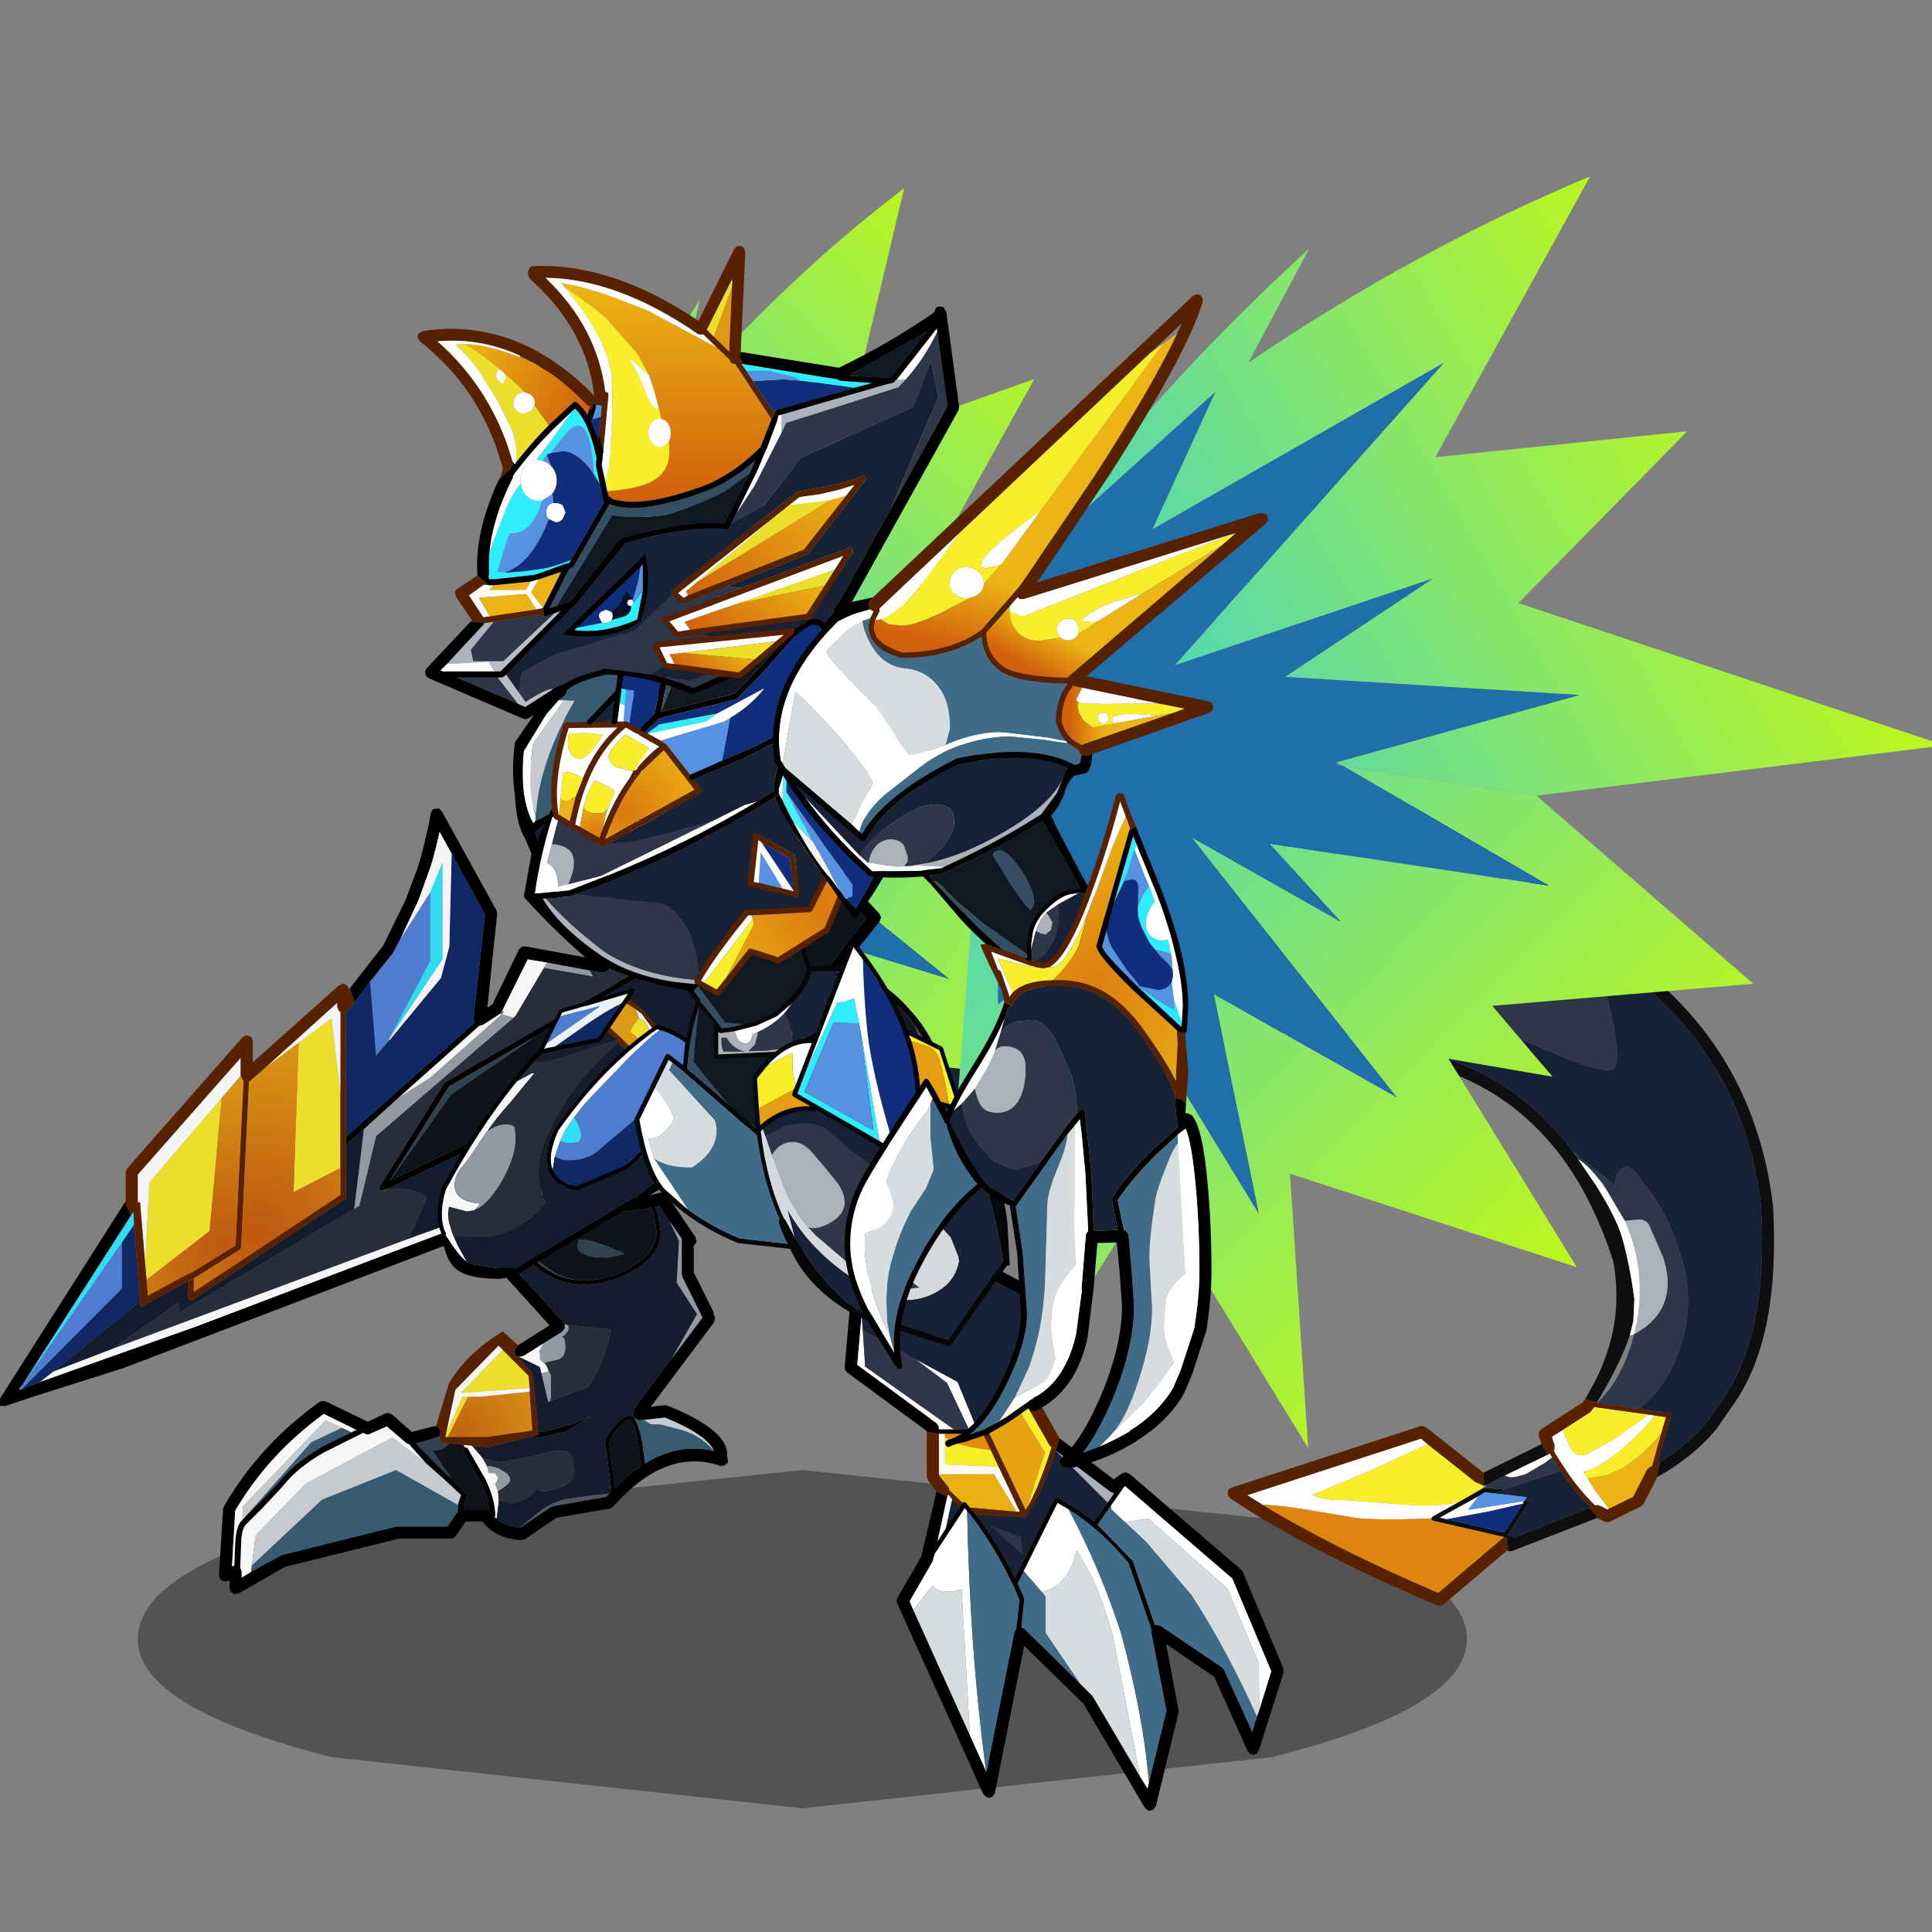 <svg xmlns:ffdec="https://www.free-decompiler.com/flash" xmlns:xlink="http://www.w3.org/1999/xlink" ffdec:objectType="frame" height="90" width="90" xmlns="http://www.w3.org/2000/svg"><rect width="100%" height="100%" fill="#808080" stroke="none"/><use ffdec:characterId="41" height="91.65" transform="translate(-6.15 5.55)" width="123.45" xlink:href="#a"/><defs><g id="a" transform="translate(-9.3 -85.8)"><use ffdec:characterId="1" height="8.6" transform="matrix(.972 0 0 1.832 21.869 148.732)" width="63.7" xlink:href="#b"/><use ffdec:characterId="10" height="134.9" transform="rotate(-18.039 410.685 -101.534) scale(.431)" width="146.2" xlink:href="#c"/><use ffdec:characterId="14" height="150" transform="matrix(-.305 .076 .083 .323 70.5 85.8)" width="119.15" xlink:href="#d"/><use ffdec:characterId="16" height="52.15" transform="translate(39.35 106.15) scale(.432)" width="52.55" xlink:href="#e"/><use ffdec:characterId="18" height="44.25" transform="translate(25.65 135.4) scale(.432)" width="54.9" xlink:href="#f"/><use ffdec:characterId="20" height="64.5" transform="translate(15.3 117.9) scale(.432)" width="95.35" xlink:href="#g"/><use ffdec:characterId="14" height="150" transform="matrix(-.391 .004 -.001 .394 106.1 88.3)" width="119.15" xlink:href="#d"/><use ffdec:characterId="22" height="36.15" transform="translate(35.85 124.2) scale(.432)" width="34.9" xlink:href="#h"/><use ffdec:characterId="24" height="37.35" transform="translate(45 122.5) scale(.432)" width="34.85" xlink:href="#i"/><use ffdec:characterId="26" height="45.25" transform="translate(39.85 107.1) scale(.432)" width="40.35" xlink:href="#j"/><use ffdec:characterId="32" height="51.05" transform="translate(34.9 91.7) scale(.432)" width="58.4" xlink:href="#k"/><use ffdec:characterId="34" height="60.2" transform="translate(54.8 138.6) scale(.432)" width="47.3" xlink:href="#l"/><use ffdec:characterId="36" height="43.75" transform="translate(50.5 124.05) scale(.432)" width="27.8" xlink:href="#m"/><use ffdec:characterId="38" height="73.9" transform="translate(51.45 93.95) scale(.432)" width="53.4" xlink:href="#n"/><use ffdec:characterId="40" height="72.7" transform="translate(54.8 117.2) scale(.432)" width="39.55" xlink:href="#o"/></g><g id="J" fill-rule="evenodd"><path d="M72.45 87.15q3.75-.9 6.75-2.95l2.1-1.65q6.65-5.2 10.1-18.4.75-3.85.8-7.6 0-7.05-2.7-13.55-1.55-3.7-3.95-7.2l-.1-.1Q83.9 32.15 82 28.8l-.65-1.1-.95-1.5q-3.55-5.6-8.15-10.5-6.5-5.6-15.15-9.15l-.25-.1-2.7-1-3.6-1.15q-6.75-2-14.5-2.95-9.95-.5-21.55 3.4Q11.3 5.8 8 7.2L5.1 8.45l-1.15 2.4q-1.35 3.1-2.25 6.4-.85 6.65 2.5 12.3l.65.9 1.8 1.85.15.15v.05q1.95 1.85 5.55 2.35l.5.1h.1l.3-.25q.6-.3 1.25-.55 7.7-3.45 17.7-5.1l1.15-.15 1.3-.2q19.25-1.8 27.15 8.35 4.05 2.55 6.95 5.95 3.35 4.05 5.1 9.3l.2.55.1.45.95 3.25q1 3.95.95 6.15-.1 3.05-.8 6.85l-.85 2.25-.85 1.35q-1.7 2.3-4.95 5.2l-.65.55-1.1-.7 1.75-1.65q2.15-2.2 3.55-4.75 1.7-3.15 2.2-6.85 0-4.5-.75-8.4Q72 48.5 67 43q-2.55-2.8-5.95-4.9l-.15-.15q-6.2-7.8-19.35-8.15l-6.75.2q-11.65 1.65-20.3 5.6l-.7.3h-.5l-.15-.1-.05.05-.35.05-1.45-.2-.1-.05Q7.95 35 6.1 33.2l-.9-.9-2.55-2.85Q1 27.5.5 21.6 0 15.7 4 8.5l-.1-.7 1.2-.75q4.85-2.2 9.4-3.65Q26.15-.5 36.1.05h.1q11 1.3 19.9 4.7 9.8 3.7 17 9.95l.05.1q8.5 9.05 13.45 20.25 2.65 3.85 4.3 7.95 2.6 6.5 2.55 13.55 0 3.85-.8 7.9v.05q-3.6 13.75-10.55 19.05l-2.9 2.2q-3.35 2.05-7.55 2.85l-.2.2 1-1.65m-18.6 4.1.15-1 .15-.5-.25-.1-6.75-4.05-.1-.1-.05-.15.05-.05.05-.05.1-.1 3.35-.65 2.85-.6.15.05 1.9.8-1.05.1-1-.45-.75.2-4.7.9.65.4 5.45 3.3 2.9-2.35.25-.25.65.1-3.45 2.85-.05.05.1.05.3.2.05.1v.1l8.85-.55.45 1.05.15.4-.15-.15-9.85.55-.4-.1m-.3-7.55.4-1.35 6.9-1 .3 1.3-5.1.7-2.15.35h-.35m7.3-2.85v-.4l.05-.15-.05.55" fill="#0e0f10" transform="translate(-.45)"/><path d="M32.2 29.05q-10 1.65-17.7 5.1-.65.25-1.25.55l-.3.25h-.1l-.5-.1q1-.75 2.15-1.4 2.95-1.75 6.8-2.9 5.55-1.7 10.9-1.7v.2M1.7 17.25q.9-3.3 2.25-6.4l1.15-2.4L8 7.2q3.3-1.4 6.5-2.45 11.6-3.9 21.55-3.4 7.75.95 14.5 2.95l-.15.25-7.6-1.8-5.8-.3q-7.4 0-17.7 1.9l-4.8 1q-4 .95-6.45 2l-2.1 1.1-.85 1.65-3.4 7.15M60.45 8.7h.05q2.75.3 15.1 11.9l-.5.4-1.45 1q-1.05.8-2 .8-5 0-8.55-3.25-3.6-3.3-3.6-8.1 0-.8.35-1.65l.6-1.1" fill="#acb2bc" transform="translate(-.45)"/><path d="m74.15 53.3-.1-.45.05-.15 1.4 2.15 1.15 1.7.25.55.05.05.05.1q.1-.4.35-.7l.3-.4q.55-.5 1.2-.5.3 0 .75.9l1 2.85q1.1 3.7.85 8.15-.2 3.85-2.25 7.25l-.6.9Q76 79.45 72.1 81l-4.15-2.05H68l.6-.3q3.15-1.8 5.45-5.5Q76 72.8 77.3 71.8q2.3-1.8 2.3-5.55l-.35-3.7q-.1-.85-1-1.05l-1.35-.3-.05-.15-.8-3.6-.25-.9q-.8-2.3-1.65-3.25m6.35-26.15q.3 1.65 1.1 4 1 3.15 1 4.9 0 2.35-.4 5.1L81.9 43q-.55 2.2-1.3 2.2-.95 0-3.75-2.2l-5.75-4.95-8.5-7.95q-4.15-3-9.1-9.2-5.75-7.3-5.75-11.55 0-1.1 1-2.8.95-1.6 1.7-1.95h.05l3.55 1.05L57 6.8l1.75.9 1.7 1-.6 1.1q-.35.85-.35 1.65 0 4.8 3.6 8.1 3.55 3.25 8.55 3.25.95 0 2-.8l1.45-1q2.3 2.95 5.4 6.15M53.9 83.7l2.15-.35q.35.4 1.1.5l1.05.05 2.3-.5.75-.25.25-.1.1.5.3 1.2h-6.45l-1.9-.8.35-.25" fill="#2e3748" transform="translate(-.45)"/><path d="M82 28.8q1.9 3.35 3.45 6.9l.1.1q2.4 3.5 3.95 7.2 2.7 6.5 2.7 13.55-.05 3.75-.8 7.6-3.45 13.2-10.1 18.4l-2.1 1.65q-3 2.05-6.75 2.95l-.3.05 2.95-4.4.05-.15-.05-.1-.1-.1L72.1 81q3.9-1.55 6.5-5.3l.6-.9q2.05-3.4 2.25-7.25.25-4.45-.85-8.15l-1-2.85q-.45-.9-.75-.9-.65 0-1.2.5l-.3.4q-.25.3-.35.7l-.05-.1-.05-.05-.25-.55-1.15-1.7-1.4-2.15-.25-.4q-1.75-5.25-5.1-9.3-2.9-3.4-6.95-5.95-7.9-10.15-27.15-8.35l-1.3.2-1.15-.05q-5.35 0-10.9 1.7-3.85 1.15-6.8 2.9-1.15.65-2.15 1.4-3.6-.5-5.55-2.35v-.05l-.15-.15-1.8-1.85-.65-.9Q.85 23.9 1.7 17.25l3.4-7.15.85-1.65 2.1-1.1q2.45-1.05 6.45-2l4.8-1q10.3-1.9 17.7-1.9l5.8.3 7.6 1.8.05.05q-.75.35-1.7 1.95-1 1.7-1 2.8 0 4.25 5.75 11.55 4.95 6.2 9.1 9.2l8.5 7.95L76.85 43q2.8 2.2 3.75 2.2.75 0 1.3-2.2l.3-1.85q.4-2.75.4-5.1 0-1.75-1-4.9-.8-2.35-1.1-4l.65.65.85 1M57.2 86.6l.35-.3-3.15-1.45 1.05-.1h6.45q.65 2.25 1.7 4.4l.15.35h-.1l-8.85.55v-.1l-.05-.1-.3-.2-.05-.1 3.45-2.85-.65-.1" fill="#172236" transform="translate(-.45)"/><path d="m76.9 61.2 1.35.3q.9.2 1 1.05l.35 3.7q0 3.75-2.3 5.55-1.3 1-3.25 1.35l.8-1.35Q77 67.7 77 63.05l-.1-1.85" fill="#acb2bb" transform="translate(-.45)"/><path d="m73.55 73.15.85-1.35.85-2.25q.7-3.8.8-6.85.05-2.2-.95-6.15l-.95-3.25q.85.95 1.65 3.25l.25.9.8 3.6.05.15.1 1.85q0 4.65-2.15 8.75l-.8 1.35h-.5M57.1 6.55q8.65 3.55 15.15 9.15 4.6 4.9 8.15 10.5l.95 1.5-.2.1-.65-.65q-3.1-3.2-5.4-6.15l.5-.4Q63.25 9 60.5 8.7h-.05l-1.7-1L57 6.8l.1-.25m-26.95 71.7-1.25-1.5h19.75l.5.8-3.35.4-4 .45-6.25.5q1.25 1.05 3.2 1.6l4.35 1.8 2.7 1.1q3.1 1.15 4.75 1.1l-3.35.65-.1.1-.05.05-1.25-.35q-4.4-1.3-6.35-2.15l-4.7-2.45q-2.75-1.45-4.6-2.1m22.5 6.35-1.55 1.05 5.9.95-.05.25-3.85-.35-4.5-.6-.65-.4 4.7-.9m3.4-1.25 5.1-.7.25-.05.1.45-.25.1-.75.25-2.3.5-1.05-.05q-.75-.1-1.1-.5m16.8-1.45.6.3q-1.6 1.1-3.9 2.1l-.95.4q-2.55.95-4.1.95l-.25-.05v.05l.2.75.3 1.35.85 2.45-.15.1-.65-.65-.2-.15-.25-.05h-.05q-1.2-2.3-1.85-4.75l-.5-1.85-.05-.4.1-.1.15-.45v-.95l1.35-.35.2 2q.15 1.3 1.4 1.3l3.5-.65.4-.15 3.85-1.2" fill="#fefdfc" transform="translate(-.45)"/><path d="m57 86.6-5.9-.95 1.55-1.05.75-.2 1 .45 3.15 1.45-.35.3H57" fill="#5692e1" transform="translate(-.45)"/><path d="m48.6 85.9 4.5.6 3.85.35-2.9 2.35-5.45-3.3" fill="#102e7c" transform="translate(-.45)"/><path d="m53.9 89.65-8.65 3.55Q35.9 85 30.15 78.25q1.85.65 4.6 2.1l4.7 2.45q1.95.85 6.35 2.15l1.25.35-.05.05.05.15.1.1 6.75 4.05" fill="#de850f" transform="translate(-.45)"/><path d="m49.15 77.55 3.65 5.5.3.25.25.25.15.1-.1.25-2.85.6q-1.65.05-4.75-1.1l-2.7-1.1-4.35-1.8q-1.95-.55-3.2-1.6l6.25-.5 4-.45 3.35-.4m24.3 4.65 1.1.55-1 1.45q-1.5 1.05-3.2 1.7l-1.75.6-2 .25-2.15-.35-.2-.75h.25q1.55 0 4.1-.95l.95-.4q2.3-1 3.9-2.1m-9.95-1.6 3.4-.9.25-.15.3-.2.05-.05 5.35 2.6L69 83.1l-.4.15-3.5.65q-1.25 0-1.4-1.3l-.2-2" fill="#f9ee2b" transform="translate(-.45)"/><path d="m73.55 84.2-2.05 3.1-.3.05-.35.15-2.35 2.35-2.9.4v-.05l-.85-2.45-.3-1.35 2.15.35 2-.25 1.75-.6q1.7-.65 3.2-1.7" fill="#ebb314" transform="translate(-.45)"/><path d="m72.45 87.15-1 1.65-2.15 2.15-.4.15-3.6.5h-.25l-.3-.15-.5-.5-.15-.4-.45-1.05h.1l-.15-.35q-1.05-2.15-1.7-4.4l-.3-1.2-.1-.5-.1-.45-.25.05-.3-1.3v-.5l.05-.55.1-.3.35-.2 5.1-1.35.25-.15.05-.05.1-.05 1.1.7-.05.05h.05L72.1 81l2.9 1.45.1.1.05.1-.05.15-2.95 4.4.3-.05m-18.6 4.1-.1-.05-.05-.05-8.3 3.4-.35.05-.3-.15Q33.2 84.4 27.05 76.5l-.15-.45.2-.45q.2-.15.45-.15H49l.3.1.25.2 4.35 6.55v.05h.05l-.4 1.35-.05-.05-.15-.1-.25-.25-.3-.25-3.65-5.5-.5-.8H28.9l1.25 1.5Q35.9 85 45.25 93.2l8.65-3.55.25.1-.15.5-.15 1m19.6-9.05-.6-.3-5.35-2.6-.05.05-.3.2-.25.15-3.4.9-1.35.35v.95l-.15.45-.1.1.05.4.5 1.85q.65 2.45 1.85 4.75h.05l.25.05.2.15.65.65.15-.05 2.9-.4 2.35-2.35.35-.15.3-.05 2.05-3.1 1-1.45-1.1-.55" fill="#582100" transform="translate(-.45)"/></g><g id="K" fill-rule="evenodd"><path d="M48.6 73.15 0 67.7l50.8-17.35-20.05-20.1 30 2.75L42.4 0q20.8 8.4 40.65 21.6l-7.2-13.4Q94.6 25.05 107.6 42.9l-.2.25L87 25.05l7.45 16.15-34.7-19.35 32 35.45L61 47.35 78.6 58.8l-35.1 2.5 28.9 7.65-.75.45-23.05 3.75" fill="url(#p)"/><path d="m48.6 73.15 23.05-3.75L47.1 83.8l33.3-5.3-8.5 9.3 17.85-10.2-24.6 31.05L87 96.2l-5.45 26.05L92.2 104.9l5.95 14.4 4.75-16.4 1 2 2.7-12.65 6.1 4.95V66.6l2.45 11.2 3.35 43.95-11.65-14.15q-.1 15.25-2 27.8L94.6 119.25 75.6 150l2.25-32.45-34.2 11.4L59 104.15l-12.4 2.25 7.2-8.45-31.1-2.3 25.9-22.5" fill="url(#q)"/><path d="M72.4 68.95 43.5 61.3l35.1-2.5L61 47.35l30.75 9.95-32-35.45 34.7 19.35L87 25.05l20.4 18.1.3.25 5 23.2v30.6l-6.1-4.95-2.7 12.65-1-2-4.75 16.4-5.95-14.4-10.65 17.35L87 96.2l-21.85 12.45 24.6-31.05L71.9 87.8l8.5-9.3-33.3 5.3 24.55-14.4.8-.15-.05-.3" fill="#206fab"/></g><g id="L" fill-rule="evenodd"><path d="m49.15 2.6.75-.65-3.7 1.35-22.1 8.3-9.45 3.55-.05.15-.05.1q-.4.3-.65.55l-.05.1-.4 1-.05.25q.2 1.05 1.65 2.35 4.1 1.65 7.45.8l4.6-2.25.9-.55 9.25-6q8-5.45 11.9-9.05m-34.5 12.55h-.05.05M14.5 14 51.85 0h.35l.25.25.1.3-.15.35q-3.35 3.95-13.95 11.25l-9.2 6.05-.55.3 21.1 2.05.35.15.15.3-.1.4-.25.2-20.35 6.5 9.25 6.35.3.3-.05.35-.2.25-.35.1-11.2-.65-.5-.05q-.25.05-.4-.2l-.05-.05-.1-.3v-.25l-.6-1-.15-.2q-.25-.75-.15-1.85v-.05q.8-1.95 2.4-2.85h-.05q-3.9-1.65-5.15-3.2-1.1-1.75-.45-3.7-3.4.65-7.35-1h-.1q-1.3-1.15-1.65-2.15l-.1-.5q-.15-.95.5-1.7l.05-.1.2-.15.35-.35-.2-.25-.05-.05v-.4q.05-.2.35-.3l.35-.15m31 7.85 1.55-.5-.5-.1-19.5-1.8-.3-.15-.15-.25-.95.45-.25.15-2.65 1.3q-.75 1.85.3 3.5Q24.2 25.9 28 27.5l.2-.1 17.3-5.55M35.55 34.2h1.1l-2-1.3-5.8-4-.75-.5-.1.1q-1.35.7-2.1 2.5-.15 1.25.4 2.05l.45.55.05.1.1-.05 8.65.55" fill="#582100"/><path d="m21.8 39.2-.1-.05.05-.05.05.1m-.2-.7.1.5-.15-.55.05.05"/><path d="m46.2 3.3 1.5-.35-16.15 9.7-3.3.8q-3.3 1-3.55 1.6-.1.3.35.5l.85.15.55-.05-2.15 1.05h-.05q.25-.55 0-1.15-.3-.55-.85-.75l-1.2-.1q-.55.2-.8.75-.2.5.05 1.1.2.55.85.85v.05l-2.65.25-3.75-.35-1.05-.55-.45-.75q1.5.2 4.2-1.2l5.5-3.25 22.1-8.3m.35 17.95.5.1-1.55.5-8.3 1.25-2.75-.25-3.3.35v.15l.8.45.5.1-2.1.4.25-.45.05-.75q-.2-.3-.6-.45l-.75-.1-.5.55q-.2.4-.05.8l.05.05-.55-.15-1.4-.3q-1.15-.5-1.45-1.55-.4-.9.05-2l.7.7.25.2 20.15.4M34.2 33.9l-.5-.25-1.1-.6-1.15-.5q-1.1-.3-1.2 0-.1.2-.05.3l.05.15-2-.45-.05-.15-.2-.3-.25-.5-.1-.75.15-.6.2-.35.45.4 2 .85 2 .8 2.2.95 2 1.3h-1.1l-1.35-.3m-4.25-1.95-.25-.2-.4-.05-.25.3v.4l.25.3.4-.05.3-.3-.05-.4" fill="#f9ee2b"/><path d="M13.9 15.95q.25-.25.65-.55l.05-.1.05-.15 9.45-3.55-5.5 3.25q-2.7 1.4-4.2 1.2h-.15l-.35-.1m8.4 1.45q-.65-.3-.85-.85-.25-.6-.05-1.1.25-.55.8-.75l1.2.1q.55.2.85.75.25.6 0 1.15v.05l-.75.65-.4.1-.65-.05-.15-.05m4.15-1.75-.55.05-.85-.15q-.45-.2-.35-.5.25-.6 3.55-1.6l3.3-.8q-2.15 1.3-4.25 2.55-.45.4-.85.45m20.1 5.6-20.15-.4-.25-.2-.7-.7.05-.1.15-.35.95-.45.15.25.3.15 19.5 1.8m-17.75 2.7-.05-.05q-.15-.4.05-.8l.5-.55.75.1q.4.15.6.45l-.05.75-.25.45-.1.05-.15.1h-.8l-.5-.5m3.65-.05-.5-.1-.8-.45v-.15l3.3-.35 2.75.25-4.75.8m-2.2 9.1-.05-.15q-.05-.1.05-.3.1-.3 1.2 0l1.15.5 1.1.6.5.25-3.95-.9m4.4-.1-2.2-.95-2-.8-2-.85-.45-.4q-.25-.15-.05-.25l.9-.75 5.8 4m-4.7-.95.05.4-.3.3-.4.05-.25-.3V32l.25-.3.4.05.25.2" fill="#fefdfc"/><path d="m1.15 24.8 1.65-2.7 1.95-2.95 1.9 4.95q1.65 4.55 1.25 5.45-.15.35-3.15 2.6l-3.6-7v-.35m14.3 4.05h-.25l-3.25-.4-1-5.15-1.4-3.5q-.8-2.05-.85-2.9v-.05l2.25-.95 1.8-.3q-.3 1.55.05 2.95.45 1.7 1.85 2.5 1.7.9 2.2 2.6.45 1.75-.5 4.05l-.9 1.15" fill="#d7dcdf"/><path d="m13.8 14.85.05.05.2.25-.35.35-.2.15-.75-.05-1.8.3-2.25.95v.05q.05.85.85 2.9l1.4 3.5 1 5.15 3.25.4h.65q2.95.05 4.85 1.05 1.95.9 3.45 1.9l1.4.95.15.2-.3-.1-1.7-1-2.65-1.4q-1.75-.75-3.85-1l-4.35.3L8.5 30.9q-2.5.95-3.35 2.2l-.4-.95q3-2.25 3.15-2.6.4-.9-1.25-5.45l-1.9-4.95L2.8 22.1l-1.65 2.7-.05-.4q1.45-6.35 9.65-9.65l.05.05 1.75-.1 1.25.15M11 39l-.25.05-1.35-.4-.6-.15q-2.35-.75-4-1.65l-.2-.55q-1.95-4.15-2.85-8.05L3.6 33.1l.75 1.95.4.9.1.05 2.2 1.3.6.3.75.2h.1L11 39" fill="#fff"/><path d="m13.5 15.65-.05.1q-.65.75-.5 1.7l.1.5q.35 1 1.65 2.15h.1q3.95 1.65 7.35 1-.65 1.95.45 3.7 1.25 1.55 5.15 3.2h.05q-1.6.9-2.4 2.85v.05q-.1 1.1.15 1.85l-1.4-.95q-1.5-1-3.45-1.9-1.9-1-4.85-1.05h-.4l.9-1.15q.95-2.3.5-4.05-.5-1.7-2.2-2.6-1.4-.8-1.85-2.5-.35-1.4-.05-2.95l.75.05m12.2 17.3.6 1v.25l.1.3-.4.55-.45.05h-.15l-.05-.2-.25-.25-.05-.15q-2.85-2.85-9.25-4.1l-.1.05q-7.25.45-10.4 2.9l-.15-.25Q6 31.85 8.5 30.9l4.35-1.15 4.35-.3q2.1.25 3.85 1l2.65 1.4 1.7 1 .3.1" fill="#406c8a"/><path d="m1.75 28.25-.15-.75-.1-.65 3.5 7.1.1.1h.15L5.4 34q3-2.55 10.3-3.05 6.3 1.2 9.05 4.05-1.75 2.45-7.55 3.2-4.3.6-7.65-.1.65-.05 1.9-.75 1.6-.8 1.9-1.6.4-.95.2-1.4-.2-.5-1.2-.95l-4.1.15q-2.7.5-3.9 1.5L3.6 33.1l-1.85-4.85" fill="#172236"/><path d="M4.35 35.05q1.2-1 3.9-1.5l4.1-.15q1 .45 1.2.95.2.45-.2 1.4-.3.8-1.9 1.6-1.25.7-1.9.75l-1.05-.3h-.1l-.75-.2.4-.25.25-.45.05-1.15q-.2-.6-.9-.9l-1.5.05q-.65.35-1.1 1.1l-.1-.05-.4-.9" fill="#2e3748"/><path d="M24.75 35h.05l-1.75 1.8q-.9.7-2.1 1.25l-.65.1L11 39l-2.5-1.2 1.05.3q3.35.7 7.65.1 5.8-.75 7.55-3.2m-19.9 1q.45-.75 1.1-1.1l1.5-.05q.7.3.9.9L8.3 36.9l-.25.45-.4.25-.6-.3-2.2-1.3" fill="#acb2bb"/><path d="m16.5 51.8-1.4-.25L12.95 48l-1.25-2.7-1.25-3.25-.8-2.2h.05q.25.1.65 1.15l.6 1.55 1.4 2.65L14 47.85l2.5 3.95m-.95-12.15.15-.1.45-.05q.8.3 1.2 2.5.4 2.05-.05 3.1l-.25.35-.3.15q-.25-.1-.85-2.85l-.4-2.9v-.15l.05-.05" fill="#354e63"/><path d="m22.25 51.65-5.5.25-.25-.1-2.5-3.95-1.65-2.65-1.4-2.65-.6-1.55q-.4-1.05-.65-1.15h-.05l-.2-.65 1.2.35.05-.05 1.35-.05 8.5-.8.35-.05.55 4.95.8 8.1m-6.75-11.8.4 2.9q.6 2.75.85 2.85l.3-.15.25-.35q.45-1.05.05-3.1-.4-2.2-1.2-2.5l-.45.05-.15.1-.05.2" fill="#101921"/><path d="m14.5 14-.35.15q-.3.1-.35.3v.4l-1.25-.15-1.75.1.05-.05h-.1q-8.2 3.3-9.65 9.65l.05.4v.35l3.6 7 .4.95.15.25q3.15-2.45 10.4-2.9l.1-.05q6.4 1.25 9.25 4.1l.05.15.25.25.05.2h.15l.45-.05.4-.55.05.05q.15.25.4.2l.5.05q-.7 1.35-1.2 1.35l-1.1-.2-.5.25-.3.25q-.35.25-.75.85l-.8.65-.8.5-.15.05.05.7-.05-.1-.05.05.5 5.55 1 6.65-.95.3-.8-8.1-.55-4.95-.35.05-8.5.8-1.35.05-.05.05-1.2-.35.2.65.8 2.2 1.25 3.25 1.25 2.7 2.15 3.55-1.2-.25q-2.45-4.7-3.35-7.25L9.3 40l-.4-.9q-2.55-.85-4.4-1.85l-.1-.1Q1.5 31 .7 25.5l.05-.2-.2-.9-.05-.05Q2 17.7 10.55 14.25h.1q.7-.7 1.9-.6l1.95.35m10.25 21Q22 32.15 15.7 30.95q-7.3.5-10.3 3.05l-.15.05H5.1l-.1-.1-3.5-7.1.1.65.15.75q.9 3.9 2.85 8.05l.2.55q1.65.9 4 1.65l.6.15 1.35.4L11 39l9.3-.85.65-.1q1.2-.55 2.1-1.25L24.8 35h-.05m-3.15 3.5-.05-.05.15.55-.1-.5" fill="#010202"/><path d="m47.7 2.95 1.45-.35q-3.9 3.6-11.9 9.05l-9.25 6-.9.55-4.6 2.25q-3.35.85-7.45-.8-1.45-1.3-1.65-2.35l.05-.25.4-1 .05-.1.35.1h.15l.45.75 1.05.55 3.75.35 2.65-.25h.15l.65.05.4-.1.75-.65.05-.05 2.15-1.05q.4-.05.85-.45 2.1-1.25 4.25-2.55l16.15-9.7" fill="url(#r)"/><path d="M25.45 19.95q-.45 1.1-.05 2 .3 1.05 1.45 1.55l1.4.3.55.15.5.5h.8l.15-.1.1-.05 2.1-.4 4.75-.8 8.3-1.25-17.3 5.55-.2.1q-3.8-1.6-4.95-3.05-1.05-1.65-.3-3.5l2.65-1.3.05.3" fill="url(#s)"/><path d="m34.2 33.9 1.35.3-8.65-.55-.1.05-.05-.1-.45-.55q-.55-.8-.4-2.05.75-1.8 2.1-2.5l.1-.1.75.5-.9.75q-.2.1.05.25l-.2.35-.15.6.1.75.25.5.2.3.05.15 2 .45 3.95.9" fill="url(#t)"/><path d="m2.45 28.05-.05.6-.25.15q-1.5-2.7-1-7.75l2.4-3.95 1.35-1.55h.6L2.15 20.2q-.7 5.05.3 7.85" fill="#fff"/><path d="m5.5 15.55 1.15.05q-3.85 6.65-4.2 12.45-1-2.8-.3-7.85l3.35-4.65" fill="#c4cace"/><path d="M2.45 28.05q.35-5.8 4.2-12.45l-1.15-.05h-.6l4.4-5.25q3.45 3.35 3 7.9l-6.5 8.5-3.4 1.95.05-.6" fill="#385a70"/><path d="m4 34.7-.75.5-1.95-4.75q-.95-1.4-1.1-4.7-.4-2.55 0-5.65L7.6 9.4l.4-.05q1.65 0 2.85 1.15 1.15 1.1 1.4 2.75l.65 3 .4 1.6-6.55 8.75-4.4 3.1 1.65 5m-1.6-6.05 3.4-1.95 6.5-8.5q.45-4.55-3-7.9l-4.4 5.25-1.35 1.55-2.4 3.95q-.5 5.05 1 7.75l.25-.15"/><path d="m13.3 17.85.15 1.6-.15 2.5-.3 2.5-.5 2.4q-.4 1.3-1.3 2.2l-3.65 3.2L4 34.7l-1.65-5 4.4-3.1 6.55-8.75" fill="#141d2d"/></g><g id="M" fill-rule="evenodd"><path d="m32.25 17.4 3.4-2.15-8.3-9.15-.2-.45q0-.3.25-.45.15-.2.45-.2.3 0 .45.25l2.05-1.35.8-.45 2.15-.95L37.4.95l-.05-.2.1-.45q.15-.25.45-.3l.5.1q3.5 2.55 9.15.85h.4l.35.25 3.1 4.55.1.5-.3.45v2.85l2.1 4.2.05.35.15.3-.1.5-6.85 9.15 1.6-.2.3.1q6.6 2.65 6.35 5.45v.05l.05.05.05.5-.35.35-.5.05q-5.85-2-11.5 4.35l-.35.25-5.8 1-3.4 2.3-.4.1q-2.7-.1-4.2-2h-1.8l-1.05 1.55-.25.25-.35.05H19.4L7.1 41.3q-2.5 1.45-4.95 2.85l-.5.1L1.3 44l-.15-.4v-.85l-.25.1H.45L.1 42.6l-.1-.4.45-7.2.2-.4.05-.1q3.75-6.4 10.15-11l.35-.1.3.05 4.55 2.2 1.9-.9.35-.05.35.15 2.15 1.9 2.3-.6h.3l.15.05.35.35-.05.5-.1.15-.3.15-2.2.65 2.9 2.95.85.75 1.75 1.85-.2.55.05-.05-.2.5v.55h2.3l.3.1.2.1q-.15-1.45-.95-3.05h.05l-1.95-3.4-.05-.2.1-.2.1-.05h.15l.2.15.25.45 1.7 2.95V32q.95 1.95 1 3.7v.05l-.05.25.15.1q1 .85 2.5 1h.05l3.35-2.25.25-.1 5.7-1 .35-.35.2-.25v-.2l-.3-2.4-.35-2.55q-.05-.7 1-1.85 1-1.2 1.65-1.15.2 0 .4.15l.15.2v.05q.45.65.8 2.5l.3 2.25q3.65-2.25 7.4-1.35l.05.05v-.05l-.05-.05q-.75-1.7-5.25-3.55l-2.25.25h-.1l-.35.05-.45-.15-.05-.05-.15-.15-.05-.25v-.25l.1-.45 4-5.35 3.35-4.45-.05-.05L49.95 10l-.05-.3V5.9l-1.3-1.85-1.15-1.7-.4.15.3.85.3 1.85q0 2.35-2.8 4.05-2.6 1.6-5.55 1.6-3.1 0-5.55-2.3l-3.4-4.2-1.75 1.2 8.55 9.4h.05l.05.2.05.15-.05.35-.25.3-2 1.25-2.15 1.35-.5.1h-.05l-.2-.1-.15-.15-.1-.5.3-.4.1-.1m6.65-7h.9q2.5-.1 4.8-1.5 2.6-1.6 2.6-3.7l-.25-1.75-.3-.85-.05-.05q-5.4 1.25-8.85-1.3l-.15.1q-2.35.8-4.15 1.55l-2.1.95-.6.35q2.5 3.3 3.35 4.05 2.15 2 4.8 2.15M45.2 28q-.45-2.55-.9-2.6-.5.05-1.35 1.05-.85 1-.85 1.55l.3 2.5.35 2.25q1.35-1.4 2.8-2.35l-.05-.1-.3-2.3m-10.75-1.3.65.05 3.05-.85 2-.85-2.75 1.65-2.75.65-.8-.15.65-.15-.05-.35M22.3 30.1l-1.65-1.85-.1-.15h-.05l-.3-.15-2.1-1.8-1.8.8-.25.1-.3-.1-.2-.1-.2.1-4.1 2.05q-2.85 1.65-4.4 3.65l-2.1 2.25-1.85 1.85q-.45.45-.5 1.95l-.1 2.5v.2l.15.4v.65l1-.6 3.1-1.7.15-.1 12.45-3.1h5.5l.9-1.35.2-.2v-.3l.05-.5v-.15l.2-.6v-.05l.1-.25-2.05-1.9-.3-.25-1.45-1.3M3.05 35.65l1.25-1.2 2.05-2.15q1.6-2.1 4.6-3.85.8-.5 3.35-1.65l.2-.15.35-.1-3.55-1.75q-5.95 4.35-9.5 10.35l-.05.1-.35 6 .15-.05.1-.05.1-2.45q.1-1.8.7-2.4l.15-.15.45-.5"/><path d="M26.85 22.95h1.35l5.3-.55.3 4.2-4.9.7h-4.25l2.2-4.35" fill="url(#u)"/><path d="m33.5 22-7.4.55 4.5-4.65 2.8 2.8.1 1.3m-9 4.9 1.75-3.95h.6l-2.2 4.35h-.25l.1-.4" fill="#edde2b"/><path d="m32.25 17.4-.1.1-.3.4.1.5.15.15.15.15 1.55 1.7.65 6.3.05.35-.65.15L29 28.4l-1.7-.15-.9-.1h-.05l-1.5-.15-.9-.1-.2-.7.1-.15.05-.5-.35-.35-.15-.05 1.4-4.65q1.9-3.2 5.8-5.6l1.65 1.5m1.25 5V22l-.1-1.3-2.8-2.8-.45-.45-4.65 4.75-1 4.7-.1.4h4.5l4.9-.7-.3-4.2" fill="#582100"/><path d="M33.5 22v.4l-5.3.55h-1.95L24.5 26.9l1-4.7 4.65-4.75.45.45-4.5 4.65 7.4-.55" fill="#f5f4f3"/><path d="m26.5 28.4-.1.05-.1.2.05.2 1.95 3.4h-.05q.8 1.6.95 3.05l-.2-.1-.3-.1h-2.3v-.55l.2-.5-.05.05.2-.55L25 31.7l-2-2.95h.3l.8-.15.75-.6 1.5.15h.05l.1.25m4.85-24.55 2.1-.95q1.8-.75 4.15-1.55l.15-.1q3.45 2.55 8.85 1.3l.05.05.3.85.25 1.75q0 2.1-2.6 3.7-2.3 1.4-4.8 1.5h-.9q-3.5-.25-6.25-4.3l-1.3-2.25M39.05 6h-.25l-.15.65q0 1.3 3.25 1.3l1.9-.4-2.15-.9Q39.8 6 39.05 6m6.15 22 .3 2.3.05.1q-1.45.95-2.8 2.35l-.35-2.25-.3-2.5q0-.55.85-1.55t1.35-1.05q.45.05.9 2.6" fill="#0e141a"/><path d="m37.6 15.2 4.7.5q-.65 3.25-2.45 6.2l-4.15 1.55.1-.55v-2.3l-.25-.4-.15-.4-.2-.35-.05-.15.05-.05 1.5-.35q.65-.35.65-1.25 0-1.05-.35-1.15l.05-.05q.65-.45.65-.95l-.1-.3m-9.2 14.35.85.25 1.1.2 3.35-.6q2.15-.65 3.3-.65.85 0 1.15.9l.15 1.45q0 .9-1.25 1.55L35 33.2l-.45-.15-.3-.1-.8.75q-1 .75-2.2.75l-.6-.2-.5-.15-.05-.7-.05-.25q1.35-.8 1.35-1.25 0-.5-.8-.95-.75-.5-1.55-.5h-.15l-.5-.9" fill="#262e3b"/><path d="m35 17.2 2-1.25.25-.3.05-.35-.05-.15.35.05.1.3q0 .5-.65.95l-.05.05q.35.1.35 1.15 0 .9-.65 1.25l-1.5.35h-.1l-.1.05-.4-.35v-.7l-.1-.2.5-.85M48.6 4.05l1.3 1.85v3.8l.05.3 2.15 4.35.05.05-3.35 4.45 2.75-4.8-2.2-3.4.25-4.5-1-2.1M35.55 20.2l.25.4v2.3l-.1.55-.2.05-.75-3.15.15.05.65-.2M28.9 30.45h.15q.8 0 1.55.5.8.45.8.95 0 .45-1.35 1.25l-.1-.35-.2-.4.2-.35.15-.35-.35-.5h-.65l-.2-.75" fill="#9299a2"/><path d="m32.35 18.65.5-.1L35 17.2l-.5.85.1.2v.7l.4.35.2.15.2.35.15.4-.65.2-.15-.05-.15-.6-2.25-1.1M29.75 36l.05-.25v-.05q-.05-1.75-1-3.7v-.05L27.1 29l-.25-.45-.2-.15h-.15l-.1-.25.9.1 1 1.15.1.15.5.9.2.75h.65l.35.5-.15.35-.2.35.2.4.1.35.05.25.05.7v.4l-.2 1.55-.2-.05m-26.3 5.85-1 .6v-.65l-.15-.4v-.2l.1-2.5q.05-1.5.5-1.95l1.85-1.85 2.1-2.25q1.55-2 4.4-3.65l4.1-2.05.2-.1.2.1.3.1.25-.1 1.8-.8 2.1 1.8.3.15h.05l.1.15 1.65 1.85-3.6-2.75-9.3 4.95-5.45 5.6-.4 3.25-.1.7m-.85-5.7-.15.15q-.6.6-.7 2.4l-.1 2.45-.1.05-.15.05.35-6 .05-.1q3.55-6 9.5-10.35l3.55 1.75-.35.1-.2.15-1.05-.5-1.75-.8-8.9 9.25v1.4" fill="#f6f6f6"/><path d="m37.25 15.15-.05-.2h-.05l-8.55-9.4 1.75-1.2 3.4 4.2q2.45 2.3 5.55 2.3 2.95 0 5.55-1.6 2.8-1.7 2.8-4.05l-.3-1.85-.3-.85.4-.15 1.15 1.7 1 2.1-.25 4.5 2.2 3.4-2.75 4.8-4 5.35-.1.45v.25l.05.25h-.05q-.2-.15-.4-.15-.65-.05-1.65 1.15-1.05 1.15-1 1.85l.35 2.55.3 2.4v.2l-.2.25-1.55.15-2.95.4q-1.3.2-2.8 1.2l-2.35 1.9-.05.05q-1.5-.15-2.5-1l.05-.05.2-1.55v-.4l.5.15.6.2q1.2 0 2.2-.75l.8-.75.3.1.45.15 2.05-.55Q38.3 32 38.3 31.1l-.15-1.45q-.3-.9-1.15-.9-1.15 0-3.3.65l-3.35.6-1.1-.2-.85-.25-.1-.15-1-1.15 1.7.15 4.85-1.2.8.15 2.75-.65 2.75-1.65-2 .85-3.05.85-.65-.05-.65-6.3-1.55-1.7.1-.05 2.25 1.1.15.6.75 3.15.2-.05 4.15-1.55q1.8-2.95 2.45-6.2l-4.7-.5-.35-.05" fill="#141d2d"/><path d="m42.1 33.4-.35.35-5.7 1-.25.1-3.35 2.25v-.05l2.35-1.9q1.5-1 2.8-1.2l2.95-.4 1.55-.15" fill="#4e5663"/><path d="m44.95 25.35.45.15.35-.05h.1l.7.45 1.1.05 2.35.6q2.1.7 3.35 2.2v.05q-3.75-.9-7.4 1.35l-.3-2.25q-.35-1.85-.8-2.5l.1-.05M25.8 34.6l-.05.5v.3l-.2.2-.9 1.35h-5.5L6.7 40.05l-.15.1-3.1 1.7.1-.7 7.55-7.1 8-3.2 6.65 3.75h.05m-11.5-7.8q-2.55 1.15-3.35 1.65-3 1.75-4.6 3.85L4.3 34.45l-1.25 1.2 6.9-7.8 3.3-1.55 1.05.5" fill="#385a70"/><path d="m45.85 25.45 2.25-.25q4.5 1.85 5.25 3.55-1.25-1.5-3.35-2.2l-2.35-.6-1.1-.05-.7-.45M22.3 30.1l1.45 1.3.3.25 2.05 1.9-.1.25v.05l-.2.6-.05.15-6.65-3.75-8 3.2-7.55 7.1.4-3.25 5.45-5.6 9.3-4.95 3.6 2.75M3.05 35.65l-.45.5v-1.4l8.9-9.25 1.75.8-3.3 1.55-6.9 7.8" fill="#c4cace"/><path d="m25 31.7-.85-.75-2.9-2.95 2.2-.65.3-.15.2.7.9.1-.75.6-.8.15H23l2 2.95m13.9-21.3q-2.65-.15-4.8-2.15-.85-.75-3.35-4.05l.6-.35 1.3 2.25q2.75 4.05 6.25 4.3m.15-4.4q.75 0 2.6.65l2.15.9-1.9.4q-3.25 0-3.25-1.3L38.8 6h.25" fill="#2e4251"/></g><g id="N" fill-rule="evenodd"><path d="m38.05 19.45 3.55-4.55.05-.05 2.45-5 1.2-3.2.2-.6.3-1 .05-.3.05-.1.2-.8.5-2.2.2-1.1.15-.35q.15-.15.4-.15h.35l.3.3 5.9 10.7.05.4L52.9 21.5l.55-.35 2.85-5.9.3-.3.25-.05H57l8.2 1.5.5-.55.15-.05 6.35-4.2.2-.1 18.5-4.2h.3l.35.15 3.65 3.95.15.4-.15.4-11 13.8v.05l-10.85 11.5-.2.15h-.05L13.45 60.45h-.05l-9.15 2.9-3.3 1.1H.2L0 64.2l13.85-21.75.6 1.5-11.6 18.1.05-.05q-.85.95-.2.65l2-.8 16.9-6 50.85-19.3.35-.4 10.4-11v.05l5.05-6.35-46 22.15-.55.2-.2.05-.2-.1-.05-.15.05-.2 6.95-11.15.1-.1 26.3-15.2 4.05-2.95-5.9 1.35-6.2 4.1-.7.65-.3.2-.3.05-1.4-.25-4.55-.85-2.1-.35-2.75 5.55-.05.1-.1.1-.05.1-1.85 1.2-.35.1h-.05l-8.7 7.75-3.75 3.4-1.95 1.7v-.85l13.85-12.3-.1-.4 1.25-11.3-3.6-6.55-1.3-2.35-.3 1.3-.2.8-.05.1-.05.3-.3 1-.2.6-1.15 3.2-1.95 4.2-.8 1.5-.05.1-2.45 3.05-1.65 2.2-.55-1.45m4.3 20.75 46.8-22.45 4.65-5.85-3-3.3-10.6 2.45-5.15 3.8-.05.05-16.9 9.7-9.35 5.4-6.4 10.2"/><path d="M37.05 30.7v8.1L32 41.4l.55-16.1 3.55-2.65.95 8.05m-20.9 20.15-.15-1.7.45-8.8 7.8-9.1-1.3 14.35-6.8 5.25" fill="#edde2b"/><path d="m40.25 18.7 2.45-3.05.05-.1.8-1.5 3.2-5v7.4L42.3 24.9v.05l-.4.55-1 1.2-.65-8M2.7 62.65q-.65.3.2-.65l10.6-15.2v5L2.7 62.65" fill="#4e7cce"/><path d="m38.6 20.9 1.65-2.2.65 8 1-1.2.45-.5.05-.05 5.5-6.65.9-3.4.25-10 3.6 6.55-1.25 11.3.1.4-13.85 12.3V22l.25-.2.7-.9M4.7 61.85l-2 .8L13.5 51.8v-5l1.3-1.9.65 8.3-9.35 7.55-1.4 1.1" fill="#102864"/><path d="m16 49.15-.55-6.65h-.25v-3l11.1-12.6v1.95l-2.05 2.4-7.8 9.1-.45 8.8" fill="#f4f6f6"/><path d="m2.9 62-.05.05 11.6-18.1.3-.45.05 1.4-1.3 1.9L2.9 62" fill="#2edef4"/><path d="m63.9 17.5 1.4.25.3-.05.3-.2.7-.65 6.2-4.1 5.9-1.35-4.05 2.95-26.3 15.2-.1.1L41.3 40.8l-.05.2.05.15.2.1.2-.05v.1l.55-.3q3.3 0 4.1 1.05l-2 4.4-32 11.9 7.2-5 .15 1v.05l18.85-11.2.55-.35 1.8-7.5L55.7 22.6l.25-.25L59 17.2l4.8.85.5.1-.2-.3-.2-.35" fill="#262e3b"/><path d="m37.65 36.3 1.95-1.7-1.05 8.6L19.7 54.4v-.05l-.15-1-7.2 5-6.25 2.4 9.35-7.55.05.6 5.1-2.8v1.7l.1.25.2.1.2-.05 16.45-10.85.1-.1V36.3m4.6 4.7 46-22.15-5.05 6.35v-.05l-10.4 11-.45.2-28 10.1 2-4.4q-.8-1.05-4.1-1.05" fill="#141d2d"/><path d="m38.05 19.45.55 1.45-.7.9-.25.2v20.05l-.1.1L21.1 53l-.2.05-.2-.1-.1-.25v-1.65l.5-.3.1-.1-.6.35-5.1 2.8-.05-.6-.65-8.3-.05-1.4-.3.45-.6-1.5.05-.15v-3.05l.1-.3.1-.15 12.4-14.1.3-.2.4.05.3.2.1.4v2.25l9.3-8.3.5-.2.4.25.2.4.05-.1m-1 11.25V22l-.2-.2-.15-.4V21L29 27.95l-1.6 1.4-.2.15-.85 17.85-.05.1-.1.15-4.95 3.1v1.45l15.8-10.45v-11M26.3 28.85V26.9L15.2 39.5v3h.25l.55 6.65.15 1.7.15 1.7 4.45-2.4.05.05 1.3-.8 3.65-2.25.85-17.75-.1-.1-.2-.45" fill="#582100"/><path d="m54.5 21.85 2.75-5.55 2.1.35-.35.55-3.05 5.15-.25.25-1.25-.4.1-.05.15-.15-.2-.15m17.95 14.7L21.6 55.85l-16.9 6 1.4-1.1 6.25-2.4 32-11.9 28-10.1.1.2" fill="#f6f6f6"/><path d="m39.6 34.6 3.75-3.4L46.8 29l7.6-6.75.05-.05 1.25.4-14.8 12.75-1.8 7.5-.55.35 1.05-8.6m19.75-17.95 4.55.85.2.35-.3.2-4.8-.85.35-.55" fill="#9299a2"/><path d="m43.55 14.05 1.95-4.2 1.15-3.2.2-.6.3-1 .05-.3.05-.1.2-.8.3-1.3 1.3 2.35-.25 10-.9 3.4-5.5 6.65-.05.05-.05-.1 5.75-8.6V5.9l-.05.15-1.25 3-3.2 5m-.2 17.15 8.7-7.75h.05l.35-.1 1.85-1.2.1.1L46.8 29l-3.45 2.2M29 27.95 36.7 21v.4l.15.4.2.2v8.7l-.95-8.05-3.55 2.65L29 27.95" fill="#f5f4f3"/><path d="M58.1 24.6 75 14.9l.05-.05 5.15-3.8L90.8 8.6l3 3.3-4.65 5.85-46.8 22.45L49 30.85l9.1-6.25" fill="#0e141a"/><path d="m46.75 9.05 1.25-3 .05-.15v10.4l-5.75 8.6 4.45-8.45v-7.4" fill="#31daf1"/><path d="m42.35 40.2 6.4-10.2 9.35-5.4-9.1 6.25-6.65 9.35" fill="#2e4251"/><path d="M37.05 38.8v2.9l-15.8 10.45V50.7l4.95-3.1.1-.15.05-.1.85-17.85.2-.15 1.6-1.4 3.55-2.65L32 41.4l5.05-2.6" fill="url(#v)"/><path d="m26.3 28.85.2.45.1.1-.85 17.75-3.65 2.25-1.35.75-4.45 2.4-.15-1.7 6.8-5.25 1.3-14.35 2.05-2.4" fill="url(#w)"/></g><g id="O" fill-rule="evenodd"><path d="m34.7 17.5-.15.9-.05.35-4.05 2.95-5.15 3.95-2.6 1.6-1 .5-.15.15L8.7 35.6l-.15.05h-.1l-.05-.05q.1.3-1.6.55h-.4q-3.25 0-4.5-1.1-1.15-1-1.45-3.55v-.05l-.05-.1-.2-.55q-.55-1.8.25-4.45v-.05q4.75-8.75 10.4-14.75h.05l2.2-4.35.05-.05.05-.05 2.55-.75L27 .05h.2l.1.05.05.2-.1.1q-.5.25-.95.55L17.65 5.8l3.3-.95h.1l.15.05.05.1-.05.15-.6.9-.25.4-1.8 2.65-.35.45-.65.95-.1.1-6.3 1.3-.75.8-1.85 2.15-.3.35Q4.3 20.15.85 26.55q-.8 2.7-.1 4.45l.1.25v.25q1.5 2.3 2.25 2.8l.05.05.55.25 2.6.4h2.1l-.05.1.15-.1 12.75-7.6.15-.05h.1l-.05-.05.85-.7 2.6-2.05 9.8-7.05M23.5 8.8l.05-.05h.1l.5.15q3.5 1.1 5.15 4.15l.9 2.4v.1l-.05.15-9.8 8.65-.1.05-5.2 2.2h-.1q-2.45-.45-3-2.15-.6-1.65.65-4.5h.05q3.55-5 7.4-8.45l.55-.45.95-.8 1.2-.9.35-.25.35-.25.05-.05m-11.75 1.95-.3.6 1.2-.25 4.6-.9 2.55-3.75.7-1.05-4.55 1.35h-.1l-2.45.7-.2.4-1.45 2.9m12.15-1.4-.25-.1-.35.25-.25.15-1.15.9-1.1.9q-.2.15-.45.4-3.85 3.35-7.35 8.3-1.2 2.65-.65 4.15v.1l.15.25q.6 1.15 2.45 1.55l5.1-2.2h.05l9.65-8.55-.85-2.15q-1.5-2.8-4.6-3.85l-.4-.1"/><path d="m1.75 31.65.35.85 1 1.8q-.75-.5-2.25-2.8v-.25L.75 31q-.7-1.75.1-4.45 3.45-6.4 7.4-11.35l.3-.35L10.1 14h.3l-2.6 3.15q-1.7 1.9-2.45 3.1l-.05.05-.3.4-1.65 2.45-1 1.25q-.55.85-.55 1.65 0 1.8 2.8 2l-.65.7-.15.05-.7.1-1.9-.5-.1.7q0 1 .6 2.5l.05.05" fill="#f6f6f6"/><path d="M5.35 20.25q.95-.75 2-.75.8 0 .95.35l.1 1.1q0 2.15-1.6 4.85-1.45 2.45-2.85 2.95l.65-.7q-2.8-.2-2.8-2 0-.8.55-1.65l1-1.25L5 20.7l.3-.4.05-.05" fill="#9299a2"/><path d="M19.45 10.75q-3.45 3-5.4 6-2 3.05-2.65 5.15-.65 2.1-.5 3.25l.3 1.7.45 1.15q-1.3 1.7-3.35 2.75-2.05 1-3.9.95l-2.65-.05-.05-.05q-.6-1.5-.6-2.5l.1-.7 1.9.5.7-.1.15-.05q1.4-.5 2.85-2.95 1.6-2.7 1.6-4.85l-.1-1.1q-.15-.35-.95-.35-1.05 0-2 .75.75-1.2 2.45-3.1L10.4 14h-.3l-1.55.85 1.85-2.15.55.05q1.15 0 4.35-1.15l3.9-1.2.25.3.05.05h-.05" fill="#262e3b"/><path d="M26.3.95q2.45.3 4.65 2.2Q34.9 6.5 34.9 13.4l-.2 4.1-9.8 7.05-2.6 2.05-.85.7-.05.05-.15.05L8.5 35H6.3l-2.6-.4-.55-.25-.05-.05-1-1.8-.35-.85 2.65.05q1.85.05 3.9-.95 2.05-1.05 3.35-2.75l-.45-1.15-.3-1.7q-.15-1.15.5-3.25t2.65-5.15q1.95-3 5.4-6l.1.1.5.65q-3.85 3.45-7.4 8.45h-.05q-1.25 2.85-.65 4.5.55 1.7 3 2.15h.1l5.2-2.2.1-.05 9.8-8.65.05-.15v-.1l-.9-2.4Q27.65 10 24.15 8.9l-.5-.15h-.1l-.05.05-1.15-1.35q-.8-.95-1.75-1.4l.6-.9.05-.15-.05-.1-.15-.05h-.1l-3.3.95L26.3.95" fill="#141d2d"/><path d="m17.25 6.8.05.1-5.55 3.85 1.45-2.9 4.05-1.05M14.7 18.7l.1-.1q.7-1 1.7-2.05l3.75-3.9.45-.45q1.7-1.65 2.55-2.35.35-.3.65-.5l.4.1q3.1 1.05 4.6 3.85-2.5 1.65-4.35 3.05l-3.7 3L17 22.6q-1.15.8-2.95.8l-.65-.05-.8-.35.55-1.65 1.05.2.85-.1q.4-.2.4-.8 0-.65-.75-1.95" fill="#4e7cce"/><path d="m13.15 21.35.6-1.25.95-1.4q.75 1.3.75 1.95 0 .6-.4.8l-.85.1-1.05-.2" fill="#2edef4"/><path d="M23.9 9.35q-.3.2-.65.5-.85.7-2.55 2.35l-.45.45-3.75 3.9q-1 1.05-1.7 2.05l-.1.1-.95 1.4-.6 1.25L12.6 23l-.2 1.3h-.05q-.55-1.5.65-4.15 3.5-4.95 7.35-8.3.25-.25.45-.4l1.1-.9 1.15-.9.25-.15.35-.25.25.1" fill="#fff"/><path d="m12.65 11.1 3.85-2.7q1.8-1.2 3.3-1.95l-2.55 3.75-4.6.9m-.25 13.2.2-1.3.8.35.65.05q1.8 0 2.95-.8l3.85-3.25 3.7-3q1.85-1.4 4.35-3.05l.85 2.15L20.1 24h-.05l-5.1 2.2q-1.85-.4-2.45-1.55l-.15-.25.05-.1" fill="#102864"/><path d="m17.3 6.9.15-.1h-.2L13.2 7.85l.2-.4 2.45-.7h.1L20.5 5.4l-.7 1.05q-1.5.75-3.3 1.95l-3.85 2.7-1.2.25.3-.6L17.3 6.9M21.65 8l-.35-.95.7.55 1.1 1.5-.35.25q-.3-.9-.7-1.1-.45-.15-.4-.25" fill="#eaf1f5"/><path d="M21.65 8q-.05.1.4.25.4.2.7 1.1l-1.2.9-.9-.75.45-.75.55-.75" fill="#edde2b"/><path d="m20.6 11.05-.85-.85-1.2-1.1 1.8-2.65.95.6.35.95-.55.75-.45.75.9.75-.95.8" fill="#db9916"/><path d="M20.6 6.05q.95.45 1.75 1.4L23.5 8.8l-.05.05-.35.25L22 7.6l-.7-.55-.95-.6.25-.4m-.55 5.45-.5-.65-.05-.1-.05-.05-.25-.3-.4-.35-.6-.5.35-.45 1.2 1.1.85.85-.55.45" fill="#5a2302"/><path d="m18.2 9.55.6.5.4.35-3.9 1.2q-3.2 1.15-4.35 1.15l-.55-.05.75-.8 6.3-1.3.1-.1.65-.95" fill="#161e2e"/></g><g id="P" fill-rule="evenodd"><path d="M16.5.5V.2l.15-.15h.15l.15.2 2.1 6.2q3.75-.75 6.7 1.25l.1.1q1.8 1.15 3.2 2.55l.45.5q2 2.1 3.1 4.7l.05.1 2.2 9.75v.1Q33.6 32.4 28 35.35q-2.85 1.5-6.8 2h-.05l-9.9-1.1h-.05q-5-2.05-8.3-5.5Q1 28.75 0 23l.05-.2 3.3-6.8.1-.1.15-.05.15.05 1.5 1.15.2-2.05q.35-2.2 1.2-4.75L5.05 8.1 5 7.9l.1-.15.15-.05.2.1h.05L7.1 10l-.15-.05-.2.05-.1.15.05-.05.1-.15H7l.1.1v.05l.05.15-.05.05.15.05 1.95 2.4h-.05l.3.35 1.1-.15 1.25-.3 1.35-.35 1.9-.9 2.3-2.2q1-1.25 1.25-2.55L16.5.5m5.05 6.4-2.45.05q-.4 1.7-2.1 3.45l-1.65 1.4-2.2 1-2.35.6-1.45.2h-.1l-.1-.1-.1-.05v2.45l6.55-.3.65-.35.75-.4 4.65-2.4h.15l.15.15v.2l-.1.1-6.1 3.15-.1.05-6.8.3-.15-.05-.1-.05v-3.6l.05-.15-1.7-1.8q-.7 2.3-1 4.25l-.25 2.45 4.5 3.9 8.1 7 .05.2-.05.2-.2.05h-.05l-.1-.05-12.65-11-.05-.05-1.15-.9-.4-.3-1.5 3.05-1.65 3.4q.95 5.5 2.7 7.45l2.55 2.25q2.45 1.8 5.55 3.1l9.85 1.1q3.6-.5 6.3-1.8 5.55-2.85 6.85-9.6l-1.2-5.35-.95-4.3-1.95-3-.7-.95-2.3-2.3-1.7-1.35q-1.9-1.1-4-1.3" fill="#050709"/><path d="m16.5.5 2.1 6.15q-.25 1.3-1.25 2.55l-2.3 2.2-1.9.9-1.35.35-2-.2-3.75-5L16.5.5m10.75 9.05 2.3 2.3.7.95 2.9 7.3 1.2 5.35q-1.3 6.75-6.85 9.6l-9.4-6.2v-.05l.2-.05.05-.2-.05-.2-8.1-7-3.85-4.65.6-5.95 1.7 1.8-.05.15v3.6l.1.05.15.05 6.8-.3.1-.05 6.1-3.15.1-.1v-.2l1.9-.15-2.3-5.55 5.7 2.65" fill="#101921"/><path d="m11.8 12.65-1.25.3-1.1.15-.3-.35h.05l-1.95-2.4-.15-.05.05-.05-.05-.15V10L5.5 7.8l.55-.35 3.75 5 2 .2m9.75-5.75q2.1.2 4 1.3l1.7 1.35-5.7-2.65m8.7 5.9 1.95 3 .95 4.3-2.9-7.3M10.2 21.35l-4.5-3.9.25-2.45q.3-1.95 1-4.25l-.6 5.95 3.85 4.65" fill="#354e63"/><path d="M17 10.4q1.7-1.75 2.1-3.45l2.45-.05 2.3 5.55-1.9.15-.15-.15h-.15L17 14.85q.15-2.35-.85-3.35l.85-1.1" fill="#172236"/><path d="M27.5 35.05q-2.7 1.3-6.3 1.8l-9.85-1.1q-3.1-1.3-5.55-3.1l-3.65-5.5q1.5 1 4.05.95 3.35-2.15 2.5-5.1l-4.95-5.4.35-.8 1.15.9.05.05 12.65 11 .1.05.05.05 9.4 6.2" fill="#406c8a"/><path d="m2.2 19.55 1.5-3.05.4.3-.35.8L8.7 23q.85 2.95-2.5 5.1-2.55.05-4.05-.95L1.5 25q1.7 0 2.8-2.2-.8-2-2.1-3.25" fill="#d7dcdf"/><path d="M5.8 32.65 3.25 30.4Q1.5 28.45.55 22.95l1.65-3.4q1.3 1.25 2.1 3.25Q3.2 25 1.5 25l.65 2.15 3.65 5.5m5-19.25 2.35-.6 2.2-1L17 10.4l-.85 1.1q-1.1 1.2-2.85 2l-.45.2-.1.05q-.15 1-.9 1l-.55-.3-.25-.35-.25-.7" fill="#fff"/><path d="m17 14.85-.75.4-2.05.25-1.9.05.7-.7.3-1.05v-.3q1.75-.8 2.85-2 1 1 .85 3.35m-5.05.75H9.7q-.2 0-.3-.8v-.7h.55q.7 1.25 2 1.5" fill="#2e3748"/><path d="m16.25 15.25-.65.35-6.55.3v-2.4h.1l.1.1h.1l1.45-.2.25.7.25.35.55.3q.75 0 .9-1l.1-.05.45-.2v.3l-.3 1.05-.7.7 1.9-.05 2.05-.25m-4.3.35q-1.3-.25-2-1.5H9.4v.7q.1.8.3.8h2.25" fill="#acb2bb"/></g><g id="Q" fill-rule="evenodd"><path d="m12.65 16.55.05.1.25.1H13l.35.2h.05l1.35.75.5.35.1.05 2.6 3.3-.1.15v.2l.2.2.2-.05.1-.05.8 1.05.05.15-.05.2-.1.1-6.35 3.5-.15.05-.15.1-3.15 1.8-.6.3h-.3l-3.2-1.95H5.1L5 27.1l-1.25-.75H3.7l-.35-.2-.1-.1-.05-.1-.05-.25-.1-.7q-.45-3.8 1.25-9.05l.1-.15.2-.05 2.2-.05.1.2.2.1.25-.1.2-.2 1.9-.05.05.2.2.15.25-.1.1-.15.05-.1h1.05l.25.2 1.05.55.1.1.1.05m21.65 18.5-1.35 3.2-.1.15-5.3 3.35h-.25l-.2-.1-.05-.05H27l-2.4-.8-3.45 4.35-.2.1-.2-.05-1.9-1.1-.35-.15-.1-.15v-.3l.45-.7.05-.1q1.75-2.8 4.85-6.65l.15-.1 6.75-.35 1.65-3.3.4.55-1.6 3.2-.1.1-.15.05-6.3.35h-.35q-3.4 4.15-5.1 7.05l.35.2 1.35.75 1.05-1.3 2.35-3q.1-.1.15-.1h.2l2.65.85.15.1 5.1-3.2 1.4-3.4.05.05.4.5m-1.35-2.65-.05.05-.2-.3.25.25M12 20.95l.15-.15.1-.1.05-.15.05-.05q1.05-1.25 2.25-2.15l-2.2-1.25-.1-.15h-.15L11 16.3q-4.1 3.4-5.45 10.45l.5.25 2.1 1.2.35-.95q1.2-3.15 2.85-5.4l.65-.9m3.1-2.2-.1.1-2.2 2.1q-.1 0-.15.1l-.05.15q-2.3 2.7-3.8 7.1l3.3-1.85h.15l.15-.15 6-3.3-3.3-4.25m10.5 9.9-.3-.2-.5 4.5.55.1 2.55.6 1.2.3v-.05l-.4-3.5-3.1-1.75m-.9-.7.1-.2.2-.1.2.1 3.9 2.2.15.1v.15l.5 4.1-.05.2-.15.1-.2.05-4.95-1.2-.2-.1-.05-.25.55-5.15m-19.1-4.2.15-.35.6-1.55v-.05q1.4-3.4 3.75-5.5l-5.25.05q-1.75 5.5-1.1 9.35h.05l1.15.7.65-2.65" fill="#582100"/><path d="m32.7.65.15-.25.2-.2.2-.2.25.1.1.15V.5l-.6.85q-4.15 6.1-9.95 11.8l-.1.1-8.35 2.05-1.45 1.35-.15.1h-.05l-.25-.1-.05-.1v-.15l.05-.2 1.4-1.35L16 4.75l.35-2.05.15-.15.2-.1.2.15.05.25-.3 1.75-1.85 10 7.9-1.95q5.85-5.8 10-12m1.75 11.25.2-.05.25.1.05.25-.1.2-.3.25q-5.35 4.8-13.1 7.9v-.05l-.05.05-3.05 1.3-.1.05-.2.05-.2-.2v-.2l.1-.15.05-.05 3.2-1.4.2-.1q7.75-3.05 13-7.9l.05-.05m.75 5.65.1.65-3.9 2.8-.45-.45 4.25-3M18.85 44.1l-.6.65q-5.05-.8-9.05-2.5H8q-4.6-3.85-8-7.7l.85-4.75 2.2-4.8.1.7-.05.2q-1.3 4.05-1.9 8.3l3.7-.35 4-1.55.3-.1q8.3-3.35 16-7.95l1.8-1.1.05.5.45-.15.2-.1-.15.15-.45.25Q16.8 30.2 5.55 34.3l-.5.2h-.1l-2.55.25h-.35q1.8 3.05 6.25 6.1 3.95 2.7 10.2 3.1l.35.15M6.8 15.7l.1-.2 3-3.15.95-7.1.1-.25.25-.05.2.1.05.25-.05.6-.85 6.2-.05.4v.05l-.15 1.1-.25 2-.05.1-.1.15-.25.1-.2-.15-.05-.2.3-2.25-2.2 2.3-.2.2-.25.1-.2-.1-.1-.2"/><path d="m3.95 24 .55.25q.25 0 .8-.35l.3-.15-.65 2.65-1.15-.7.15-1.7" fill="#ebb314"/><path d="m6.45 24.9.05-.25Q7 22.9 7.65 22l.1.05q2 .85 2 1.2l-.65 1.8-.6.5h-.6q-1.2 0-1.45-.65m5.3-3.9-1.7-.4q-.9-.5-.9-1.2 0-.45 1-1.55l.85-.8.1.05 1.15.7 1.3.7-1.65 2.4-.1.1h-.05m10.1 22.25-1.05 1.3-1.35-.75 5.25-6.85.15.55-3 5.75M3.95 24l.3-2.8v-.05l.5-.1 1.1.4.5.35v.05l-.6 1.55-.15.35-.3.15q-.55.35-.8.35L3.95 24m2.15-4.35q-1.35 0-1.35-1.85l.1-.85 1.75-.05 1.95.15q-1.65 2.6-2.45 2.6" fill="#f9ee2b"/><path d="M27.5 23.5v-.6l.45-1.45-.05 2.7-.35-.6.15-.15-.2.1M6.05 27l-.5-.25Q6.9 19.7 11 16.3l1.15.65h.15l.1.15 2.2 1.25q-1.2.9-2.25 2.15l-.05.05-.05.15-.1.1-.15.15-.1-.05 1.65-2.4-1.3-.7-1.15-.7-.1-.05-.85.8q-1 1.1-1 1.55 0 .7.9 1.2l1.7.4.05.05-.45.8Q9.7 24.1 8.5 27.25l.4-1.85.2-.35.65-1.8q0-.35-2-1.2l-.1-.05q-.65.9-1.15 2.65l-.05.25-.4 2.1m13.4 16.8-.35-.2q1.7-2.9 5.1-7.05h.35l.15.4-5.25 6.85m-13.1-22-.5-.35-1.1-.4-.5.1v.05l-.3 2.8-.15 1.7h-.05q-.65-3.85 1.1-9.35l5.25-.05q-2.35 2.1-3.75 5.5m-.25-2.15q.8 0 2.45-2.6L6.6 16.9l-1.75.05-.1.85q0 1.85 1.35 1.85" fill="#fefdfc"/><path d="m16 4.75-1.9 10.1-1.4 1.35-.05.2v.15l-.1-.05-.1-.1-1.05-.55.5-3.55-.85-.1-.5-.1.85-6.2L16 4.75m-3 12 .15-.1 1.45-1.35 8.35-2.05.1-.1q5.8-5.7 9.95-11.8l1.45 10.55-.05.05q-5.25 4.85-13 7.9l.85-4.6q2.2-1.3 3.65-3.15l-5.05 2.7-6.2 1.15-1.3.95v.05l-.35-.2M28.35 20l.25-.75 10.7 10.3-3.45 6.35-1.15-1.1.75-.3v-1.25l-7.15-10 .05-3.25m-2.75 8.65 3.1 1.75.4 3.5-3.5-5.25" fill="#102e7c"/><path d="m22.25 15.25-.85 4.6-.2.1-3.2 1.4-.05.05-2.6-3.3-.1-.05-.5-.35 6.85-2.05.65-.4M34.7 34.8l-.55-.8-2.95-5.35-2.9-5.4 7.15 10v1.25l-.75.3M11.4 15.85l-.25-.2h-.4l.15-1.75.15-1.7.85.1-.5 3.55m16.5 17.8-2.55-.6.2-3.3 2.35 3.9" fill="#5791e1"/><path d="m31.4 21 8.95 8.55-.05.05q-2.2 4.35-4.6 7.4l-1.4-1.95-.4-.5-.05-.05-1.15-1.65-.4-.55-1-1.45-2.35-3.55q-1.45-2.25-1.85-3.5l.45-.25.35.6.75 1.55.35.65q1.65 3.2 3.7 5.8l.2.3.05-.05 1.2 1.6.55.8 1.15 1.1 3.45-6.35-10.7-10.3-.25.75-.4 1.45-.45 1.45v.6l-.45.15-.05-.5-.05-.15q0-.75.45-2.6.55-1.8 1.1-2.2l2.45 2.35.45.45" fill="#010404"/><path d="m34.15 34-1.2-1.6-.25-.25q-2.05-2.6-3.7-5.8l2.2 2.3L34.15 34" fill="#f4f4f4"/><path d="m27.95 21.45.4-1.45-.05 3.25 2.9 5.4-2.2-2.3-.35-.65-.75-1.55.05-2.7" fill="#47efff"/><path d="m20.5 26.3 3.3-1.65 1.4-.4q-7.7 4.6-16 7.95l-.3.1-4 1.55-3.7.35q.6-4.25 1.9-8.3l.1.05.05.1.1.1.35.2-.1.35-.55 2.15-.55 2.05q1.2.5 1.2 2.55l1.1-.25 3.5-.9 12.2-6" fill="#fff"/><path d="M18.4 43.5v.3l.1.15q-6.25-.4-10.2-3.1-4.45-3.05-6.25-6.1h.35q2.3 2.7 6.25 5.7 4 2.55 9.75 3.05M3.05 28.85q3.6.25 1.75 4.35l-1.1.25q0-2.05-1.2-2.55l.55-2.05" fill="#acb2bc"/><path d="M9.25 28.8q3.55-.1 11.25-2.5l-12.2 6-3.5.9q1.85-4.1-1.75-4.35l.55-2.15.15-.35L5 27.1l.1.05h.05l3.2 1.95h.3l.6-.3m9.65 13.9-.05.1-.45.7q-5.75-.5-9.75-3.05-3.95-3-6.25-5.7l2.55-.25h.1l.5-.2 9.4.95q3.4 1.6 3.95 7.45" fill="#2e3748"/><path d="m34.55 12.65.65 4.9-4.25 3-2.45-2.35q-.55.4-1.1 2.2-.45 1.85-.45 2.6l.05.15-1.8 1.1-1.4.4-3.3 1.65q-7.7 2.4-11.25 2.5L12.4 27l.15-.1.15-.05 6.35-3.5.1-.1.05-.2-.05-.15-.8-1.05 3.05-1.3h.05q7.75-3.1 13.1-7.9M27.1 23.8q.4 1.25 1.85 3.5l2.35 3.55 1 1.45-1.65 3.3-6.75.35-.15.1q-3.1 3.85-4.85 6.65-.55-5.85-3.95-7.45l-9.4-.95Q16.8 30.2 27.1 23.8M9.45 15.65l-1.9.05 2.2-2.3-.3 2.25m15.25 12.3-.55 5.15.05.25.2.1 4.95 1.2.2-.05.15-.1.05-.2-.5-4.1v-.15l-.15-.1-3.9-2.2-.2-.1-.2.1-.1.2" fill="#172236"/><path d="m20.85 14.8 5.05-2.7q-1.45 1.85-3.65 3.15l-.65.4-6.85 2.05-1.35-.75 6.2-1.3q.65-.4 1.25-.85m-10.1.85h-.65l.25-2 .55.25-.15 1.75m14.6 17.4-.55-.1.5-4.5.3.2 3.5 5.25v.05l-1.2-.3-2.35-3.9-.2 3.3" fill="#feffff"/><path d="M20.85 14.8q-.6.45-1.25.85l-6.2 1.3-.05-.05 1.3-.95 6.2-1.15m-9.95-.9-.55-.25.15-1.1v-.05l.05-.4.5.1-.15 1.7" fill="#2dedff"/><path d="M32.7.65q-4.15 6.2-10 12l-7.9 1.95 1.1-2.75 1.55-7.45L32.7.65" fill="#101921"/><path d="m14.8 14.6 1.85-10 .8-.2-1.55 7.45-1.1 2.75" fill="#354e63"/><path d="M15.1 18.75 18.4 23l-6 3.3-.15.15h-.15L8.8 28.3q1.5-4.4 3.8-7.1l.05-.15q.05-.1.15-.1l2.2-2.1.1-.1" fill="url(#x)"/><path d="m32.7 32.85 1.15 1.65-1.4 3.4-5.1 3.2-.15-.1-2.65-.85h-.2q-.05 0-.15.1l-2.35 3 3-5.75-.15-.55-.15-.4 6.3-.35.15-.05.1-.1 1.6-3.2" fill="url(#y)"/><path d="m6.05 27 .4-2.1q.25.65 1.45.65h.6l.6-.5-.2.35-.4 1.85-.35.95-2.1-1.2" fill="url(#z)"/></g><g id="R" fill-rule="evenodd"><path d="m40.7 41.35-.2.6v.1l-.05-.05v-.05l-5.5 4.6-.15.1h-.1l-1.1-.15v.05l-.05.05-.05-.1h-1.1l.3-.1-1.55-.2-4.5-.6-.15-.05-.1-.1v-.05l-1-2.2V43l.15-.2h.2l.2-.15 5.6-.55 8.9-.9.15.05.1.1m-5.85-29.9-.15.55.4.75h-.15l.5.7.75 1.15 2.15 3.3v-.05l.2-.1.15-.05-.3.65-.25.35-3.9-5.95h-.1q-.25 0-.4-.2l-.15-.3-1.35-1.3-1.45-1.4-.25.05-.35-.1q-8.6-5.95-16.4-6.05 5.6 5.35 6.45 12.3h.05l.25.1.05.25-.55 5.95L20 22l-.45-1.75.2-1.8.1-1.15v-.05h-.1l-.45-.1-.05.25-.15-.35-.05-.05H19l-.25.65-.25-.05.1-.25-.35-.2q-2.05-2.1-4.15-3.55h-.05l-1.4-.9-1.6-.85Q6.8 9.9 2.15 10.3q5.9 5.2 8.1 12.95l.15.15-.45.75-1.2 1.1.3-.6.15-.6Q7 15.6.25 10.3L0 9.9q0-.25.15-.45l.4-.25q9.7-1.5 17.8 6.25l.55.55v.05l.15.1Q18.25 9 12.15 3.6l-.2-.4v-.1l-.05-.25.15-.4q.15-.25.4-.25 8.5-.4 17.85 5.9L34.15.35l.3-.3.45-.05.3.25.15.4-.5 10.8m-28.4 24 .4.45.85.7-.55-.05-1.6 1.15 1.55 2.35.7-.1 5-.75.75-.15.1.9h.05-.2l-.15-.05-.05-.15-5.1.8-1 .15-.6-.1-.9-.05.15-.2-1.7-2.5-.1-.5q.05-.25.25-.35l2.15-1.45v-.1m20.95 2.2-.1-.15v-.2l.1-.15 13.5-10.6.15-.05 4.45-.85 1.55-.45.9-.4h.2l.15.1.05.2-.05.2-6.2 7.9-.15.1-8.5 3.4-4.7 1.9h-.15l-.15-.1-1.05-.85m7.5-.75 11.65-4.35h.2l.15.1.05.2v.2l-4.5 7.1-.1.1-.15.05-11.5 1.55-2.65.35h-.15l-.1-.1-1.4-1.55-.1-.2.05-.15.15-.15 8.4-3.15M33.85 3.75l-2.65 5.3.75.75 1.65 1.6.3-6.95.05-.7.05-.25-.15.25m12.35 23.2.9-1.15-1.6.5-2.15.5-2.15.3-1.1.85-1.8 1.45-10.2 8.05.6.5.45-.25 12.5-4.95 4.55-5.8M45 34.9l.9-1.45-18.75 7.05.95 1.1 1.3-.2 12.55-1.7 1.95-3.05L45 34.9m-6.35 7.75.85-.7-13.4 1.35.8 1.7.8.1 6.95.9 1.7-1.4 2.3-1.95" fill="#582100"/><path d="m18.5 17.6-.15.65-.5-.7-.65-.65-.2-.1q-.15 0-.2.1l-2.65 2.45-1.55-2.15.05-.25q0-.45-.35-.8l-.2-.15-.5-.2-.05-.05-2.2-2.05-.1-.1q-3.1-2.55-4.2-3Q7.4 10.6 11 12l1.65.7 1.4.9h.05q2.1 1.45 4.15 3.55l.35.2-.1.25" fill="url(#A)"/><path d="M38.15 18.7v.05L37 21.7q-3.25 3.25-6.75 4.4Q24 28.3 21 27.3l-.05-.05-.15-.15-.2-.1-.15-.55q2.9-.2 4.4-.85 2.3-1 2.3-3.4l-.05-1.15.15-.3.05-.6q0-.6-.35-1.05-.25-.35-.65-.4l-.3-1.25-.55-2-.45-1.4-1.2-2.3-3.5-4-1.55-1.25-2.85-2.05-.1-.05-.3-.4 1.95.4 2.75.8 4.55 1.75 7.5 4 1.35 1.3.15.3q.15.2.4.2h.1l3.9 5.95" fill="url(#B)"/><path d="m46.2 26.95-4.55 5.8-12.5 4.95-.2-.45 1.2-1 14.25-8.8 1.8-.5" fill="url(#C)"/><path d="m29.4 41.4-.6-.85 5.9-2.05 9.2-1.85-1.95 3.05-12.55 1.7" fill="url(#D)"/><path d="m27.7 45.1-.5-1.05 1.3-.15 7.85.7-1.7 1.4-6.95-.9" fill="url(#E)"/><path d="m31.95 9.8 1.95-5.35-.3 6.95-1.65-1.6" fill="#db9916"/><path d="m50.95 28.5-5.55 10v-.1l-.4.55q-.15.2-.15.45l.05.15-1 1.15q-.55-.6-1.35-.45l-.3.1-1.55 1-.1-.1-.15-.05-8.9.9-.85-.25 11.5-1.55.15-.05.1-.1 4.5-7.1v-.2l-.05-.2-.15-.1h-.2L34.9 36.9l-1.45-.2 8.5-3.4.15-.1 6.2-7.9.05-.2-.05-.2-.15-.1h-.2l-.9.4-1.55.45-4.45.85-.15.05-13.5 10.6-.1.15v.2l.1.15-3.9 3.8-8.6 2.6L11.3 46l-.4 2.15-1.35-1.9 7.3-7.4.1-.05 5.45-6.75q6.4-1.8 10.55-1.55h.15l.05.05.2.05.2-.15.05-.1.2-.4 3.5-1.9 4.05-5.2 12.1-5.45 1.9-4.95.8 3.9-5.2 12.15m-25.6 17.75h-.15l1.2-.85v.05l.1.1.15.05 4.5.6-1.75.7-4.05-.65" fill="#172236"/><path d="m56.05 9.25 1.1 8.05-6.2 11.2 5.2-12.15-.8-3.9-1.9 4.95-12.1 5.45-4.05 5.2-3.5 1.9.55-1.05 2-3.05 2.9-5.7.5-1.05 12.1-3.85.8-.85q2-2.25 3.4-5.15M13.7 39.95l1.1-.35-5.55 5.2H6l-.25-1.25 2.45-3 5.1-.8.05.15.15.05h.2m18.7 6.55-2.65 1.2q-2.3-.95-4.4-1.45l4.05.65 1.75-.7 1.55.2-.3.1m-7.2-.25-4.95-.65h-.05l-2.25.65q-1.15.4-1.9.9l-.55.25-.35.1-.5.3q-.7-.1-3 1.4l-.75-1.05.4-2.15 3.6-1.95 8.6-2.6 3.9-3.8 1.05.85.15.1h.15l4.7-1.9 1.45.2-8.4 3.15-.15.15-.05.15.1.2 1.4 1.55.1.1h.15l2.65-.35.85.25-5.6.55-.2.15h-.2l-.15.2v.2l1 2.2-1.2.85M10.85 49.4 4.2 46.55h4.45l2.2 2.85" fill="#2e3748"/><path d="m3.15 45.1 3.95-4.25.1-.15 1-.15-2.45 3L6 44.8h3.25l-1.6.05-4.5.25m36.1-26.9 11.6-3.35h.05l.3-.05.25-.15v-.1l.2-.1 1-.05-.8.85-12.1 3.85-.5 1.05V18.2" fill="#acb2bc"/><path d="m47.15 15.3-8.45 2.4-.15.05-.2.1v.05l-2.15-3.3 3.15-.2 2.1.15 3.15.4 2.55.35m-27.6 4.95-.05.7-.8-2.1.15-.15.5-.15.4-.1-.2 1.8m.1 5.4.15.8v.05l.3 1.2-3.55 6.2q-1.9.75-3.2.95l-1.8.25-1.95.15v-.1q2.8-1.05 4.55-5.7l.75.35q.45 0 .75-.35l.3-.7-.3-.75q-.3-.25-.75-.25h-.25l-.05-.6-.05-.3v-.15q.45-.6.45-1.4 0-.9-.6-1.55l-.45-1.15.4-.25.3-.05 1-.15q1.45 0 3 1.95l.4.6.6.95" fill="#102e7c"/><path d="m18.85 18.7.4-1.3.05-.25.45.1.1.05-.1 1.15-.4.1-.5.15m16.6-5.25h2.35l2.9.7.75.4-2.1-.15-3.15.2-.75-1.15M13.5 23.2l.4-.6h.05l.45 1.15-.45-.4v.05l-.45-.2m.85-.85 1.4-1.8q.9-1.15 1.55-1.15 1.05 0 1.5 2.8l.25 2.5-.4-.6q-1.55-1.95-3-1.95l-1 .15-.3.05m-.9 5.1.95-.6h.15l.05.3.05.6q-.3.05-.5.25-.25.3-.25.75t.25.7q-1.75 4.65-4.55 5.7l-.2.1-.35-.05-.35-.05h-.1l.7-2.3.6-1.8V31q2.4.25 3.55-3.55" fill="#5791e1"/><path d="m35.1 12.75 10.2 1.65.05.05.2.1 3.5.25-1.9.5-2.55-.35-3.15-.4-.75-.4-2.9-.7h-2.35l-.5-.7h.15M16.7 17.8l.3-.25q1.5 1.5 2.3 5.3v.05l-.05.8v.05l.4 1.9-.6-.95-.25-2.5q-.45-2.8-1.5-2.8-.65 0-1.55 1.15l-1.4 1.8-.4.1v.05l-.05.1-.4.6-.45-.1h-.25l1.85-2.45 2.05-2.85m-.15 16.1-.2.3-.2.05h-.1l-.1.05-2.6.95-.8.25-4.1.45H7.7l-.05-.3.05-.2v-.35q-.05-1.05.05-2.1l1.7-4.4q.65-1.65 1.7-3.05 0 .7.5 1.3.6.65 1.4.65l.4-.05Q12.3 31.25 9.9 31v.05l-.6 1.8-.7 2.3h.1l.35.05.35.05h.2l1.95-.15 1.8-.25q1.3-.2 3.2-.95" fill="#2dedff"/><path d="m20.45 26.45-.2-1 .4-1.8.15-1.35.2-4.1v-2.6l-.05-1.3q-.25-2.15-1.25-4.15-1.1-2.4-3.8-5.65v-.05l2.85 2.05 1.55 1.25 3.5 4 1.2 2.3-.75-.75-1.55-1.35q1.1 1.75 1.6 3.15l.55 1.3q.55 1.15.9 1.15l.25-.1.3 1.25-.2-.05q-.5 0-.85.45t-.35 1.05q0 .65.35 1.05.35.5.85.5t.85-.5l.15-.15.05 1.15q0 2.4-2.3 3.4-1.5.65-4.4.85" fill="#f9ee2b"/><path d="M14.15 19.35q-1.95 2-3.55 4.05l.05-.7q.05-1.4-.45-2.8l-1.65-3.35-2-3.15q-1.05-1.5-2.5-2.75l.9-.05h.1q1.1.45 4.2 3v.05l-.3-.25q-.25-.1-.4.15l-.1.55.25.45.4.3.25-.15.2-.5-.2-.5 2.2 2.05-.05.05q-.5 0-.85.35-.3.35-.3.8 0 .45.3.8.35.35.85.35l.8-.35.3-.55 1.55 2.15m19.7-15.6h.1l-.05.7-1.95 5.35-.75-.75 2.65-5.3M38.3 29.4l1.8-1.45 4.3-.5-14.25 8.8 8.15-6.85m-3.6 9.1L45 34.9l-1.1 1.75-9.2 1.85m-6.2 5.4 10.15-1.25-2.3 1.95-7.85-.7" fill="#edde2b"/><path d="m51.1 14.15-.3.1-4.3-.25 8.45-4.8-3.8 4.85-.05.1M15 38.85l6-9.8q2.2.4 5.65 0 3.4-1 6.45-2.55l2.75-2-2.75 5.45-.1-.05q-4.3-.3-10.9 1.6l-.2.05-5.4 6.8-1.5.5" fill="#101921"/><path d="M51.65 14.45 56 8.9l.05.35q-1.4 2.9-3.4 5.15l-1 .05m-31.4 11-.4-1.8.1-.7v-.2l.1-.7.55-5.95-.05-.25-.25-.1h-.05Q19.4 8.8 13.8 3.45q7.8.1 16.4 6.05l.35.1.25-.05 1.45 1.4-7.5-4L20.2 5.2l-2.75-.8L15.5 4l.3.4.1.1q2.7 3.25 3.8 5.65 1 2 1.25 4.15l.05 2.9v1l-.2 4.1-.15 1.35-.4 1.8M10.6 23.4l-.15.2-.05-.15v-.05l-.15-.15q-2.2-7.75-8.1-12.95 4.65-.4 8.9 1.55L11 12q-3.6-1.4-5.95-1.4h-.1l-.9.05q1.45 1.25 2.5 2.75l2 3.15 1.65 3.35q.5 1.4.45 2.8l-.05.7M7.7 36.6h.5l-.45.5h3.9l.55-.9.9-.25-.85 1.4 1.3 1.7-.75.15-1.05-1.65-5.15.4 1.2 2-.7.1-1.55-2.35 1.6-1.15.55.05m26.65-7.7 2.3-4.7.9-2.15.05-.05 1.2-3.2v-.1l.1-.35v-.05l.35-.1v1.95l-2.9 5.7-2 3.05M26 17.45l-.25.1q-.35 0-.9-1.15l-.55-1.3q-.5-1.4-1.6-3.15l1.55 1.35.75.75.45 1.4.55 2m.3 1.25q.4.05.65.4.35.45.35 1.05l-.05.6-.15.3-.15.15q-.35.5-.85.5t-.85-.5q-.35-.4-.35-1.05 0-.6.35-1.05.35-.45.85-.45l.2.05M9.25 13.65l.1.05.2.5-.2.5-.25.15-.4-.3-.25-.45.1-.55q.15-.25.4-.15l.3.25m2.35 2.15.5.2.2.15q.35.35.35.8l-.05.25-.3.55-.8.35q-.5 0-.85-.35-.3-.35-.3-.8 0-.45.3-.8.35-.35.85-.35h.1M7.75 33q.35-3.65 2.45-7.85l.05-.1.05-.25.1-.15.05-.1.2-.25.05-.05q1.7-2.25 3.85-4.4l2.15-2.05-2.05 2.85-1.85 2.45q-.65.1-1.15.65-.55.65-.55 1.55l.05.25q-1.05 1.4-1.7 3.05L7.75 33m32.35-5.05 1.1-.85 2.15-.3 2.15-.5 1.6-.5-.9 1.15-1.8.5-4.3.5M29.15 37.7l-.45.25-.6-.5 10.2-8.05-8.15 6.85-1.2 1 .2.45m5.55.8-5.9 2.05.6.85-1.3.2-.95-1.1 18.75-7.05-.9 1.45-10.3 3.6m-7 6.6-.8-.1-.8-1.7 13.4-1.35-.85.7L28.5 43.9l-1.3.15.5 1.05" fill="#fefdfc"/><path d="M12.8 23.1h.25l.45.1.45.2.45.35q.6.65.6 1.55 0 .8-.45 1.4l-.15.15-.95.6-.4.05q-.8 0-1.4-.65-.5-.6-.5-1.3l-.05-.25q0-.9.55-1.55.5-.55 1.15-.65m1.85 4.65h.25q.45 0 .75.25l.3.75-.3.7q-.3.35-.75.35l-.75-.35q-.25-.25-.25-.7 0-.45.25-.75.2-.2.5-.25" fill="#fff"/><path d="m8.2 36.6 4-.4-.55.9h-3.9l.45-.5m4.9-.65 2.4-.8-1.95 3.9-1.3-1.7.85-1.4m-5.3 4-1.2-2 5.15-.4 1.05 1.65-5 .75" fill="#ebb314"/><path d="m14.8 39.6.6-.2h.05l-6.5 6.5H8.3l-.65-1.05 1.6-.05 5.55-5.2m-.15 8.2-3.05 1.95-.75-.35-2.2-2.85h.45l.2-.1.25-.2 1.35 1.9.75 1.05q2.3-1.5 3-1.4" fill="#b8bec6"/><path d="M20.7 27.9h.1q3.15 1.1 9.65-1.2h-.05q3.1-1 6.05-3.6l-.6 1.4-2.75 2q-3.05 1.55-6.45 2.55-3.45.4-5.65 0l-6 9.8-.8.25 2.15-4.25.25-.1.2-.15 3.85-6.65.05-.05" fill="#354e63"/><path d="M8.3 45.9H2.95l-.1.05-.4-.15.7-.7 4.5-.25.65 1.05" fill="#fafcfc"/><path d="M56.05 9.25 56 8.9l-4.35 5.55-.2.1v.1l-.25.15-.3.05h-.05l-11.6 3.35-.35.1v.05l-.1.35v.1L37.6 22l-.05.05-.9 2.15-2.3 4.7-.55 1.05-.2.4-.05.1-.2.15-.2-.05-.05-.05h-.15q-4.15-.25-10.55 1.55l-5.45 6.75-.1.05-7.3 7.4-.25.2-.2.1H4.2l6.65 2.85.75.35 3.05-1.95.5-.3.35-.1.1.05h.05l.4-.3q.75-.5 1.9-.9l2.25-.65h.05l4.95.65h.15q2.1.5 4.4 1.45l2.65-1.2h1.1l.05.1-.15.15-3.55 1.55-.25.05q-5.25-2.15-9.3-2.1-3.05.65-4.25 1.7v.25l-.25.35-3.85 2.4-.25.1-.3-.05-10.25-4.4-.25-.25-.1-.4.15-.35 4.75-5.05.9.05.6.1-.1.15-3.95 4.25-.7.7.4.15.1-.05h6l6.5-6.5.1-.1-.15.1-.6.2-1.1.35h-.05l-.1-.9 1.95-3.9-2.4.8-.9.25-4 .4h-.5l-.85-.7-.4-.45q-.3-4.6 2.3-10.2l1.2-1.1.45-.75v.05l.05.15.15-.2q1.6-2.05 3.55-4.05l2.65-2.45q.05-.1.2-.1l.2.1.65.65.5.7.15-.65.25.05L19 17h.05l.05.05.15.35-.4 1.3-.15.15.8 2.1.05-.7L20 22l.05.05-.1.7v.2l-.1.7.4 1.8.2 1 .15.55.2.1.15.15.05.05q3 1 9.25-1.2 3.5-1.15 6.75-4.4l1.15-2.95v-.05l.25-.35.3-.65 8.45-2.4 1.9-.5-3.5-.25-.2-.1-.05-.05-10.2-1.65-.4-.75.15-.55 10.6 1.7q5.65-2.75 10.3-6l.1-.35q.15-.25.4-.25l.45.05.25.4.1.3v.05l1.35 10-.05.35-11.9 21.4-.05.1-.45.5-.4.25h-.2l-1.25 1.5-.15.05h-.2l-.15-.15q-.35-.55-.95-.5-.7.15-1.75 1.15h-.05l-.2.1-.15-.05v-.1l.2-.6 1.55-1 .3-.1q.8-.15 1.35.45l1-1.15-.05-.15q0-.25.15-.45l.4-.55v.1l5.55-10 6.2-11.2-1.1-8.05m-4.95 4.9.05-.1 3.8-4.85L46.5 14l4.3.25.3-.1m-31.45 11.5-.4-1.9v-.05l.05-.8v-.05q-.8-3.8-2.3-5.3l-.3.25-2.15 2.05Q12.4 22 10.7 24.25l-.05.05-.2.25-.05.1-.1.15-.05.25-.05.1Q8.1 29.35 7.75 33q-.1 1.05-.05 2.1v.35l-.05.2.05.3h.75l4.1-.45.8-.25 2.6-.95.1-.05h.1l.2-.05.2-.3 3.55-6.2-.3-1.2v-.05l-.15-.8m1.15 2.25-.1-.05v.05l-.05.05-3.85 6.65-.2.15-.25.1-2.15 4.25.8-.25 1.5-.5 5.4-6.8.2-.05q6.6-1.9 10.9-1.6l.1.05 2.75-5.45.6-1.4q-2.95 2.6-6.05 3.6h.05q-6.5 2.3-9.65 1.2"/><path d="m17.15 41.2 6.9-6.6-.25 1.5-.6 2.15-.1-.1-.2-.55-.35-.3-.4.6-.25.65-.95 1-.1-.1-.55-.2-.5.2q-.25.2-.25.5l.25.55.15.15-2.8.55" fill="#102e7c"/><path d="M23.05 38.85q0 .75-.7 1.1l-1.4.4.1-.4-.05-.3-.05-.1.95-1 .25-.65.4-.6.35.3.2.55h-.15q-.15 0-.25.1l-.1.25.1.25.25.1h.1" fill="#08132a"/><path d="m23.3 38.5-.1.25-.15.1h-.1l-.25-.1-.1-.25.1-.25q.1-.1.25-.1h.15l.1.1.1.25m-2.35 1.85-.05.1-.6.25h-.15l-.2-.05-.15-.15-.25-.55q0-.3.25-.5l.5-.2.55.2.1.1.05.1.05.3-.1.4" fill="#fefdfc"/><path d="m24.3 37.2-.6 3.1q-3.6 1.6-6.8 1.15l.25-.25 2.8-.55.2.05h.15l.6-.25.05-.1 1.4-.4q.7-.35.7-1.1l.15-.1.1-.25 1-1.3" fill="#2dedff"/><path d="m24.05 34.6.25-.3v2.9l-1 1.3-.1-.25.6-2.15.25-1.5" fill="#5791e1"/><path d="m17.15 41.2-.25.25q3.2.45 6.8-1.15l.6-3.1v-2.9l-.25.3-6.9 6.6m6.9-.75q-3.2 2.3-8.35 1.45l8.85-8.65q.8 3.55-.5 7.2"/></g><g id="S" fill-rule="evenodd"><path d="M8.85 19.3v-.05L.3 12.95l-.25-.25-.05-.35.95-11q0-.3.25-.45.15-.15.45-.15L2.1 1v.05L12.45.5l.05-.15q.1-.25.35-.35l.5.1 7.75 4.15.3.25.05.4-.65 9.4-1.35 1.85v-.05l-.15-.25v-.05l-.8.7-3.1 2.6-.5.4-.15.05h-4.6l-1.3-.25m14.3.7.05.05 5.8 4.4.9-.65.4-.1.4.15 12.1 10.4.15.25 4.35 10.35v.5l-2.65 8.35-.2.3-.35.15-.4-.1-.25-.3-3.6-8-5.2-3.55L36 49.35v.25l-2.45 10.1-.3.4-.5.1-.4-.35-6.6-11.2-6.4-6.25-3.15 15.85-.25.4-.3.15-.4-.1-.3-.3-9.3-20.6-.05-.3.1-.3 2.55-4.4 1.65-7.05 1.15.6-1.05 4.8.9-1.4 1.45-2.25.35-.5.1-.1h.15l.15.1.4.5.6.75q2.4 3.05 4.25 6.9l4.25-8.55.15-.15h.2q2 1.05 3.95 2.6l1.45-2.1.7-1h.05-.1l-.35-.15-5.9-4.45.4-1.35m-8.9-.95h.45l4.75-4 .65-9.85-3.8-2.05-.05.1-.5-.15.15-.2-3.15-1.65L12.5 1l-10.25.55-.4 4.9V7H1.8l-.45 5.1 8.55 6.3.2.25.05.25v.15h4.1m30.45 30.3 1.3-4.2-4.2-10-11.55-9.95-.1.05-1.45 2.05-.15.2-1.25 1.8-.05.05L31 33.2l.05.05 2.4 6.95.1-.05.5.1 6.65 4.5.2.25 3.05 6.7.5-1.65.25-.7m-29.4 6.6 3-15 .2-.35.35-3.15-.7-1.65-.05-.05q-2-4.2-4.6-7.55l-.3-.3-.25-.35L9.7 32.5l-.2.7-.05.15L7 37.6l.4.95 6.1 13.5 1.75 3.9.05.05v-.05m8.85-28.25-1.2-.7-3.65 7.35-.65 1.35.7 1.55v.15l-.3 3.05q.15 0 .35.15l5.95 5.85 1.35 1.35.1.15 5.05 8.55.8 1.3.15-.65 1.9-7.75-1.65-8.5v-.35l-2.45-7.1q-3.1-3.7-6.45-5.75"/><path d="M11.75 19.05h-1.6v-.15l-.05-.25-.2-.25-8.55-6.3L1.8 7h.05l.1 1.4.25 3.9 9.55 6.75M28.7 27.3l1.45-2.05.1-.05 11.55 9.95 4.2 10-1.3 4.2-.05-5.1-3.4-8.05-8.5-7.5-2.55.35-1.45-1.35-.05-.4m-17.8 2.45-.9 1.4 1.05-4.8.1-.3.45.55-.7 3.15m4.35 26.2-1.75-3.9-.9-15.75q-2.2.7-3.15-.4L7.4 38.55 7 37.6l2.45-4.25.05-.15.2-.7 3.25-4.95.25.35q.3 15.15 2.05 28.05m4.05-21.6L22.95 27l1.2.7q3.4 6.4 5.65 13.35 2.45 9.1 3 16.1l-.15.65-.8-1.3-2.9-15.1Q27.3 35.45 25 32.1q-.85 3.85-3.75 4.5l-1.95-2.25" fill="#fff"/><path d="m44.7 49.35-.25.7q-3.3-7.3-6.8-12.7l-.25-.4-4.85-5.7-2.35-2.2 2.55-.35 8.5 7.5 3.4 8.05.05 5.1m-31.2 2.7-6.1-13.5 2.05-2.65q.95 1.1 3.15.4l.9 15.75m18.35 4.45-5.05-8.55-.1-.15-1.35-1.35-3.7-5.45v-3.9l-.4-.5q2.9-.65 3.75-4.5 2.3 3.35 3.95 9.3l2.9 15.1" fill="#d7dcdf"/><path d="m44.45 50.05-.5 1.65L40.9 45l-.2-.25-6.65-4.5-.5-.1-.1.05-2.4-6.95-.05-.05-3.75-3.85.05-.05 1.25-1.8.2.2 1.45 1.35 2.35 2.2 4.85 5.7.25.4q3.5 5.4 6.8 12.7M13.2 27.9l.3.3q2.6 3.35 4.6 7.55l.05.05.7 1.65-.35 3.15-.2.35-3 15h-.05Q13.5 43.05 13.2 27.9m10.95-.2q3.35 2.05 6.45 5.75l2.45 7.1v.35l1.65 8.5-1.9 7.75q-.55-7-3-16.1-2.25-6.95-5.65-13.35m1.2 18.75L19.4 40.6q-.2-.15-.35-.15l.3-3.05v-.15l-.7-1.55.65-1.35 1.95 2.25.4.5V41l3.7 5.45" fill="#406c8a"/><path d="M1.85 7v-.55l.4-4.9L12.5 1l.25.25L15.9 2.9l-.15.2.5.15.05-.1 3.8 2.05-.65 9.85-4.75 4h-.45l-2.1-5.1L7.8 11.6 1.95 8.4 1.85 7m20.9 14.35 5.6 5.6-1.45 2.1q-1.95-1.55-3.95-2.6h-.2l-.15.15-4.25 8.55q-1.85-3.85-4.25-6.9l5.4.3q1.35-1.8 3-6.35l.05-.2.2-.65m-10.4 6.15-1.45 2.25.7-3.15.75.9m3.45 2 3.4 3.05-.25-1.85-3.15-1.2" fill="#172236"/><path d="M13.4 19.05h-1.65L2.2 12.3l-.25-3.9 5.85 3.2 3.25 2.45 2.35 5m2.4 10.45 3.15 1.2.25 1.85-3.4-3.05" fill="#2e3748"/><path d="M29 25.95h.05l-.7 1-5.6-5.6 5.9 4.45.35.15" fill="#acb2bb"/><path d="m13.5 27.5-.4-.5-.15-.1h-.15l-.1.1-1.4-1.35-.05-.05v-.15l-.15-.25-.95-1.2v-.1h5.95l2.45 4.05-5.05-.45" fill="#eab114"/><path d="M10.8 19.55h3.95l.15-.05.85 1.8q-3.65-.4-4.95-1.4v-.35" fill="#e18c10"/><path d="m15.4 19.1 3.1-2.6 3.1 5.05-1.95 6-.15.2-4.1-8.65" fill="#e6a212"/><path d="m18.5 16.5.8-.7v.05l.15.25v.05l2.65 4.65.2.2v.05q-1.45 4.5-2.65 6.5l1.95-6-3.1-5.05m-7.7 3.4q1.3 1 4.95 1.4l.85 1.8-5.8-.25V19.9" fill="#f9ee2b"/><path d="M10.15 19.55h.65v3.3l5.8.25 2.3 4.85h-.35L16.1 23.9h-5.95v-4.35" fill="#fdfaf3"/><path d="m8.85 19.3 1.3.25V24l.95 1.2.15.25v.3l.05-.1L12.7 27l-.35.5-.75-.9-.45-.55-.1.3-1.15-.6L9 24.6l-.15-.4v-4.9m6.05.2.5-.4 4.1 8.65.15-.2q1.2-2 2.65-6.5V21l-.2-.2-2.65-4.65 1.35-1.85-.1 1.35L23.15 20l-.4 1.35-.2.65-.05.2q-1.65 4.55-3 6.35l-5.4-.3-.6-.75 5.05.45h.35l-2.3-4.85-.85-1.8-.85-1.8" fill="#582100"/><path d="M14.25 19.05h-.85l-2.35-5L7.8 11.6l4.35 2.35 2.1 5.1" fill="#fefefe"/></g><g id="T" fill-rule="evenodd"><path d="m10.6.15.1-.1.15-.05.15.1.9 1.15q3.15 4.1 4.75 8.25l.1.25h.15l3.5 1.7.1.1.05.05 2 6.35 2.35 4.2q2.2 4.1 2.6 8.45l.25 4.45-.3.05h-.05v.05l-5.95 8.45-.15.15h-.2L11 40.5l-.15-.15-.1-.1-.05-.05q-4.45-2.55-6.4-6.45-1.95-3.9-1.3-3.6Q1.15 26.2.45 20.6l-.05-.15-.05-.15L0 14.85l.1-.15.45-.65q2.85-3.7 5.95-3.45l.05.05L10.6.15m3.1 21.5 1.2.75.35-.25 2.15-1.45q.7-4.9-.8-9.75l-.2-.55-.3-.9q-1.45-3.75-4.2-7.4l-1-1.35L5.85 13.9l-1 2.65 8.85 5.1m-9.05-6L6.4 11.1q-2.5-.15-4.85 2.5L.5 14.9l.2 3.25.15 1.8.1-.1q2.4-2.05 5.3-1.95L4.4 16.85l-.1-.15v-.15l.15-.45.2-.45M4.55 32q2.9 5.05 6.55 7.75l.1.1.05.05 9.85 3.2 5.8-8.3q.05-.1.15-.1-1.3-8.4-4.85-16.3l-4.05-1.1-.3 3.55v.1l-.05.05-.45.3-.05.05-2.25 1.55h-.3L7 18.35l-.2.1h-.1q-3.05-.3-5.55 1.9l-.25.25q.65 5.45 2.5 9.4l.15.15 1 1.85M21.2 17.65l.9.25-1.95-6.05-3.25-1.6.05.15.2.5q.9 2.95 1 5.95h.05l3 .8" fill="#050709"/><path d="m5.85 13.9 3.3-7.2.8-.05 1-.4.55 2.7-2.75-.05-3.15 7.45 7.45 4.15L11.6 9.35l1.05 6.15 1.05 6.15-8.85-5.1 1-2.65" fill="#2dedff"/><path d="M15.25 22.15q-2-6.5-2.7-11.1-.45-3.25-.65-8.95 2.75 3.65 4.2 7.4l.3.9.2.55q1.5 4.85.8 9.75l-2.15 1.45" fill="#102e7c"/><path d="m11.5 8.95.1.4 1.45 11.15-7.45-4.15L8.75 8.9l2.75.05" fill="#5791e1"/><path d="m11.5 8.95-.55-2.7-1 .4-.8.05-3.3 7.2L10.9.75l1 1.35q.2 5.7.65 8.95.7 4.6 2.7 11.1l-.35.25-1.2-.75-1.05-6.15-1.05-6.15-.1-.4m-6.85 6.7-.3-1.55-.05-1.9h-.15q-1.45.75-2.6 1.4 2.35-2.65 4.85-2.5l-1.75 4.55" fill="#fff"/><path d="M1.55 13.6q1.15-.65 2.6-1.4h.15l.05 1.9.3 1.55-.2.45L.7 18.15.5 14.9l1.05-1.3m15.6-2.7-.2-.5-.05-.15 3.25 1.6 1.95 6.05-.9-.25-.35-1.9-.55-2.5q-.25-1.2-1.25-1.75l-1.9-.6" fill="#f9ee2b"/><path d="m.7 18.15 3.75-2.05-.15.45v.15l.1.15 1.85 1.05q-2.9-.1-5.3 1.95l-.1.1-.15-1.8m20.5-.5-3-.8h-.05q-.1-3-1-5.95l1.9.6q1 .55 1.25 1.75l.55 2.5.35 1.9" fill="#e59d12"/><path d="M1.4 21.1q1.65-.95 2.45-1.2l1.9-.2q1.5 0 2.55.9l2.2 1.95 2.55 1.8.85.55-.1.1q-.5.35-.65.9l-.35 1.3-.25 1.55q0 2.85 2.55 5.9 1.5 1.85 2.9 2.8l-.85.1-.85.05q-2.2 0-5.65-2.5l-3.8-3.25-.85-.9.45.1q1.05 0 2.2-.75 1.3-.85 1.3-2.05 0-.95-.75-2.05l-1.5-1.85-1.5-1.75q-.95-.85-1.75-.85-1.6 0-2.35 1.45l-.7-2.1" fill="#2e3748"/><path d="M2.1 23.2q.75-1.45 2.35-1.45.8 0 1.75.85l1.5 1.75 1.5 1.85q.75 1.1.75 2.05 0 1.2-1.3 2.05-1.15.75-2.2.75l-.45-.1q-1.35-1.55-2.3-3.6L2.1 23.2" fill="#acb2bb"/><path d="m4.55 32-1-1.85L3.4 30Q1.55 26.05.9 20.6l.25-.25.25.75.7 2.1 1.6 4.15q.95 2.05 2.3 3.6l.85.9 3.8 3.25q3.45 2.5 5.65 2.5l.85-.05.85-.1q-1.4-.95-2.9-2.8-2.55-3.05-2.55-5.9l.25-1.55.35-1.3q.15-.55.65-.9l.1-.1 1.55 1.15 2.05 1.9 1.9 1.9 2 2.2.85 2.15v.2l.05.1v.05q-.3 1.85-1.75 2.95-2 1.45-4.45 1.3-2.45-.25-6.3-3.05-3.85-2.8-6-6.65l.45 1.7.3 1.2" fill="#d5d9dc"/><path d="M1.15 20.35q2.5-2.2 5.55-1.9h.1l.2-.1 7.75 4.55h.3l2.25-1.55.05-.05.45-.3.05-.05v-.1l.3-3.55 4.05 1.1q3.55 7.9 4.85 16.3-.1 0-.15.1l-5.8 8.3-9.85-3.2-.05-.05-.1-.1Q7.45 37.05 4.55 32l-.3-1.2-.45-1.7q2.15 3.85 6 6.65 3.85 2.8 6.3 3.05 2.45.15 4.45-1.3 1.45-1.1 1.75-2.95l.05-.35.1-.7v-.35l-.1 1.05h-.1l-.85-2.15-2-2.2-1.9-1.9-2.05-1.9-1.55-1.15-.85-.55-2.55-1.8-2.2-1.95q-1.05-.9-2.55-.9l-1.9.2q-.8.25-2.45 1.2l-.25-.75" fill="#172236"/></g><g id="U" fill-rule="evenodd"><path d="m43.6 4.25.5-1.1-3.45 3.25L20.2 25.7l-8.7 8.2-.05.05h.05v.3l-.45.9v.1q-.2.75 0 1.35l.1.25q.65 1.1 2.85 1.8 5.25-.05 8.55-2.5l4-4.6.75-1.05 7.35-10.85Q40.9 10 43.6 4.25M10.8 32.7 45.3.2l.4-.2.4.1.25.35V.9Q44.5 6.75 36.2 19.65L28.9 30.5l-.45.6 24.1-7.5.45.05q.2.05.3.25l.1.45-.25.4-19.3 16.45 13.1 2.7.4.2.15.4-.1.4-.35.25-12.6 4.45-.55.2-.5-.05h-.1l-.25-.35-.05-.15-.05-.1-1.15-.75-.2-.2q-.7-.75-1.05-1.95l-.05-.1q0-2.5 1.3-4.15h-.05q-5-.05-7.05-1.2-2.05-1.4-2.2-3.85-3.45 2.3-8.55 2.3h-.1q-1.95-.6-2.8-1.5l-.4-.55q-.55-.95-.2-2.1l.05-.15.1-.2.25-.55-.4-.2h-.05l-.15-.45.2-.5.35-.35m37.6-5.6 1.5-1.3-.6.15-22.25 6.95h-.4l-.25-.2-.8.9-.25.3-2.3 2.6q0 2.4 1.95 3.75 1.95 1.05 6.8 1.1l.25-.25 16.35-14m-5.2 18.05 1.2-.45-2.8-.55-8.25-1.7-1-.2-.05.1q-1.15 1.45-1.15 3.75.45 1.45 1.4 2.1l.7.4.1.05.1-.1 9.75-3.4" fill="#582100"/><path d="m30.4 57-.1-.05v-.05l.1.1m-.5-.7.3.5-.4-.5h.1"/><path d="m40.65 6.4 1.5-1.1-13.3 18.1q-1.05.7-3.2 2.4-3.2 2.55-3.2 3.35 0 .4.6.4l1.05-.2.6-.3-1.9 2.1h-.05q0-.7-.55-1.2t-1.3-.5q-.8 0-1.35.5-.5.5-.5 1.2 0 .65.5 1.15.55.5 1.35.5l.05.1-2.8 1.5q-2.85 1.35-4.25 1.35l-1.4-.15-.85-.55q1.75-.55 4.05-3.3l4.5-6.05L40.65 6.4m8.65 19.55.6-.15-1.5 1.3-8.5 5.15-3.15.95q-2.2.8-3.45 1.95l.05.1 1.1.15.6-.1-2.15 1.4.1-.55-.3-.85q-.35-.3-.85-.3t-.85.3q-.35.35-.35.85T31 37l.05.05-.65.1-1.65.25q-1.5 0-2.35-.95-.8-.85-.85-2.25l1.1.45.35.1 22.3-8.8m-7.75 19.5-.65-.05-1.45-.1h-1.5q-1.35.1-1.35.5l.05.35.15.15-2.4.45-.1-.15-.35-.25-.5-.45-.45-.75-.15-.7.05-.5.7.2 2.6.05 2.5-.05h2.9l2.8.55-1.2.45-1.65.3m-5.5-.15q-.15-.15-.4-.15t-.45.15q-.15.2-.15.45l.15.4.45.2q.25 0 .4-.2l.2-.4-.2-.45" fill="#f9ee2b"/><path d="m28.85 23.4-3.45 4.75-.7.9-.6.3-1.05.2q-.6 0-.6-.4 0-.8 3.2-3.35 2.15-1.7 3.2-2.4m-6.1 7.8q0 .65-.55 1.1l-.35.25-.75.25h-.2q-.8 0-1.35-.5-.5-.5-.5-1.15 0-.7.5-1.2.55-.5 1.35-.5.75 0 1.3.5t.55 1.2v.05m-11.1 3.85-.15.05-.45.05.45-.9v-.35l8.7-8.2-4.5 6.05q-2.3 2.75-4.05 3.3m37.65-9.1L27 34.75l-.35-.1-1.1-.45v-.15l.05-.45.8-.9.25.2h.4l22.25-6.95m-18.25 11.1L31 37q-.35-.35-.35-.85t.35-.85q.35-.3.85-.3t.85.3l.3.85-.1.55-.05.15-.15.15q-.35.35-.85.35t-.8-.3m4-1.75-.6.1-1.1-.15-.05-.1q1.25-1.15 3.45-1.95l3.15-.95-4.85 3.05m1.75 11-.15-.15-.05-.35q0-.4 1.35-.5h1.5l1.45.1.65.05-4.75.85m4.8-2.15h-2.9l-2.5.05-2.6-.05-.7-.2q-.3-.1-.15-.3l.6-1.2 8.25 1.7m-5.55 1.15.2.45-.2.4q-.15.2-.4.2l-.45-.2-.15-.4q0-.25.15-.45.2-.15.45-.15t.4.15" fill="#fefdfc"/><path d="m1.1 50.7.6-3.75.75-4.05q1.5 1.3 4.4 4.5 3.9 4.25 3.9 5.45l-2.3 4.3-7.1-6.05-.25-.4m17.55-2.1-.25.1q-2.7.95-3.75 1l-3.45-5.1-3.15-3.25q-1.8-1.85-2.3-2.8l.05-.05 1.95-2.05q.8-.7 1.9-1.2.35 1.85 1.4 3.25 1.25 1.65 3.2 1.85 2.2.2 3.55 1.9 1.35 1.65 1.3 4.65l-.45 1.7" fill="#d7dcdf"/><path d="M10.4 34h.05l.4.2-.25.55-.1.2-.85.3q-1.1.5-1.9 1.2L5.8 38.5l-.05.05q.5.95 2.3 2.8l3.15 3.25 3.45 5.1q1.05-.05 3.75-1l.25-.1.45-.2q3.3-1.3 5.85-1.15l4.6.55 2.05.4.2.2h-.35l-2.35-.35-3.5-.35q-2.3 0-4.75.75-2.6.8-4.6 2.3L12.05 54q-2.35 2.15-2.7 4l-.9-.85 2.3-4.3q0-1.2-3.9-5.45-2.9-3.2-4.4-4.5l-.75 4.05-.6 3.75-.25-.4q-1.3-7.65 6.2-15.05h.05q.9-.5 1.9-.85l1.4-.4m8.1 27.75-.3.15-1.65.2-.7.1-5.15.05-.5-.5q-4.05-3.7-6.8-7.6l4.25 4.55 1.7 1.8.85.75.15.05 3 .45.8-.05.9-.05.15-.05 3.3.15" fill="#fff"/><path d="m10.5 34.95-.05.15q-.35 1.15.2 2.1l.4.55q.85.9 2.8 1.5h.1q5.1 0 8.55-2.3.15 2.45 2.2 3.85 2.05 1.15 7.05 1.2h.05q-1.3 1.65-1.3 4.15l.05.1q.35 1.2 1.05 1.95l-2.05-.4-4.6-.55q-2.55-.15-5.85 1.15l-.45.2.45-1.7q.05-3-1.3-4.65-1.35-1.7-3.55-1.9-1.95-.2-3.2-1.85-1.05-1.4-1.4-3.25l.85-.3M31.8 48.4l1.15.75.05.1.05.15.25.35-.15.75q-.1.25-.55.25l-.1.05-.15-.15-.4-.15-.15-.1q-4.45-1.9-12.05-.3l-.05.05q-7.75 3.9-10.05 8.05l-.3-.2q.35-1.85 2.7-4l4.2-3.25q2-1.5 4.6-2.3 2.45-.75 4.75-.75l3.5.35 2.35.35h.35" fill="#406c8a"/><path d="m3.4 54.15-.55-.7-.4-.6 7.1 6.1.15.05.2-.05.1-.1q2.15-4.2 9.9-8.1 7.5-1.6 11.8.3-.75 3.45-6.75 6.95-4.5 2.65-8.5 3.4l1.75-1.65q1.35-1.65 1.35-2.65 0-1.25-.45-1.65-.45-.4-1.75-.4-1.65 0-4.4 1.95-2.7 1.8-3.6 3.5l-1.7-1.8-4.25-4.55" fill="#172236"/><path d="M9.35 60.5q.9-1.7 3.6-3.5 2.75-1.95 4.4-1.95 1.3 0 1.75.4.45.4.45 1.65 0 1-1.35 2.65l-1.75 1.65-1.25.2-.15.05-.9.05.35-.45.05-.55-.45-1.3q-.5-.6-1.4-.6-1 0-1.65.8-.55.65-.7 1.65h-.15l-.85-.75" fill="#2e3748"/><path d="M31.7 51.05h.05l-1.1 2.75-1.7 2.3-.65.4q-4 2.55-9.8 5.25l-3.3-.15 1.25-.2q4-.75 8.5-3.4 6-3.5 6.75-6.95m-21.35 10.2q.15-1 .7-1.65.65-.8 1.65-.8.9 0 1.4.6l.45 1.3-.05.55-.35.45-.8.05-3-.45v-.05" fill="#acb2bb"/><path d="m30.4 73.3-1.7.35-3.95-2.95-2.6-2.4-2.9-2.95-1.9-2 .1-.05q.3 0 1.2.95l1.4 1.4 2.75 2.3 3.05 2.1 4.55 3.25m-6.65-12.9.15-.25.45-.2q1 0 2.45 2.15 1.4 2.1 1.4 3.45l-.1.5-.3.35q-.3 0-2.2-2.8l-1.8-3-.05-.15v-.05" fill="#354e63"/><path d="M36.65 70.45q-2.4 2.1-5.95 2.8l-.3.05-4.55-3.25-3.05-2.1-2.75-2.3-1.4-1.4q-.9-.95-1.2-.95l-.1.05-.5-.65 1.5-.2.05-.05 1.4-.65q5.3-2.5 9-4.85l.3-.2L32 61.9l4.65 8.55M23.8 60.6l1.8 3q1.9 2.8 2.2 2.8l.3-.35.1-.5q0-1.35-1.4-3.45-1.45-2.15-2.45-2.15l-.45.2-.15.25q-.05.1.05.2" fill="#101921"/><path d="m10.8 32.7-.35.35-.2.5.15.45-1.4.4q-1 .35-1.9.85v-.05l-.05.05q-7.5 7.4-6.2 15.05l.25.4.25.4 7.1 6.05.9.85.3.2q2.3-4.15 10.05-8.05l.05-.05q7.6-1.6 12.05.3l.15.1.4.15.15.15.1-.05q.45 0 .55-.25l.15-.75h.1l.5.05.55-.2q-.1 1.8-.7 2.05l-1.3.3-.4.5-.25.45q-.2.35-.45 1.2l-.55 1.1-.65.9-.15.15.4.75-.1-.1v.05l3.1 5.9 4.1 6.8-.85.8L32 61.9l-2.9-5.15-.3.2q-3.7 2.35-9 4.85l-1.4.65-.05.05-1.5.2.5.65 1.9 2 2.9 2.95 2.6 2.4 3.95 2.95-1.4.25q-4.8-4.05-7-6.45l-3.25-3.8-.85-.85q-3.2.25-5.65 0l-.15-.05q-6.05-5.4-9.45-11.1l-.05-.2-.6-.85-.05-.1q-1.45-8 6.35-15.65l.05-.1q.5-1.05 1.85-1.55l2.3-.5m20.9 18.35q-4.3-1.9-11.8-.3-7.75 3.9-9.9 8.1l-.1.1-.2.05-.15-.05-7.1-6.1.4.6.55.7q2.75 3.9 6.8 7.6l.5.5 5.15-.05.7-.1 1.65-.2.3-.15q5.8-2.7 9.8-5.25l.65-.4 1.7-2.3 1.1-2.75h-.05m-1.8 5.25h-.1l.4.5-.3-.5" fill="#010202"/><path d="m42.15 5.3 1.45-1.05q-2.7 5.75-8.95 15.4L27.3 30.5l-.75 1.05-4 4.6q-3.3 2.45-8.55 2.5-2.2-.7-2.85-1.8l-.1-.25q-.2-.6 0-1.35v-.1l.45-.05.15-.05.85.55 1.4.15q1.4 0 4.25-1.35l2.8-1.5.15-.1.75-.25.35-.25q.55-.45.55-1.1l.05-.05 1.9-2.1.7-.9 3.45-4.75 13.3-18.1" fill="url(#F)"/><path d="M25.55 34.2q.05 1.4.85 2.25.85.95 2.35.95l1.65-.25.65-.1q.3.3.8.3t.85-.35l.15-.15.05-.15 2.15-1.4 4.85-3.05 8.5-5.15-16.35 14-.25.25q-4.85-.05-6.8-1.1-1.95-1.35-1.95-3.75l2.3-2.6.2.3" fill="url(#G)"/><path d="m41.55 45.45 1.65-.3-9.75 3.4-.1.1-.1-.05-.7-.4q-.95-.65-1.4-2.1 0-2.3 1.15-3.75l.05-.1 1 .2-.6 1.2q-.15.2.15.3l-.05.5.15.7.45.75.5.45.35.25.1.15 2.4-.45 4.75-.85" fill="url(#H)"/></g><g id="V" fill-rule="evenodd"><path d="m26.1 10.3-.05.05-.1.4h-.65l-1 .15q-1.05.2-2.45 1.55l-.25.25q-1.2 1.25-1.35 2.6-.15.8-.15 1.55l.05.8V18h.15l.05.05-.4.05q-.3 0-.65-.4l.4.15q-.1-1.25.1-2.6.2-1.65 1.75-3.1 1.5-1.5 2.7-1.7L26 10.3h.1m-8.9 12.3.5.2.25.2-.15.05h-.1l-.45 1.2q-1 2.4-2.9 5.4-1.8 2.85-2.6 4.6l-.4 1.05v.15h-.05l-.05.05h.05l2.05 3.85L15 41.9l.1.15-.05-.15.6.6 2.45 1.45h.1l2.95-4.2 2.8-3.9.65-.8.5-.6.25-.3.25-.1.2.1.1.2.7 6.55.25 6.2.25.1 2.35-.1-.2-1.05-.4-2.05-.05-.2.05-.15q1.4-2.25 4.1-4.95l2.95-2.65-.25-2.4v-.7l.8.05v-.1.2l.35.3-.05 1.15.2-.05.45.2q1.2 1.25 1.75 7.55.4 4.4.4 9.4 0 2.6-.55 6.35l-.05.1-1.5 4.6-.9 2.1q-1.7 2.95-5.1 5.05h.05q-2.85 1.8-6.5 2.8l-.2.05h-.9l-.4-.15-.25-.3v-.35l.25-.35q2.1-1.8 4.2-6.75 2.2-5.3 2.2-9.5l-.25-3.6-.3-3.25-2.1.05-.4 4.8-.65 5.3v.05q-1.25 5.85-5.6 7.95h-.5l-.3-.25-2.15 1.5-2.25 1.3-.15.05h-.05l-2.2.75q-1.25.25-1.65.5l-.2.05-.2-.1-.1-.2V70l.1-.15q.05-.1.15-.1 2.95-.8 5.45-5.6 2.5-4.9 2.45-8.1V56l-.4-6.4-.8-5.15q-1.65-.6-3.05-1.95l-.1.1q-3.7 3.15-6.25 8.05Q5.15 56.7 6.2 61.7v.2h-.05v.05l-.1.1H5.7V62v.05l-.05-.1H5.6v-.05q-2.35-3.6-3.55-5.8-2.2-4.2-2.05-7.9.1-3.75 2.05-7.05 1.8-3.15 6.5-10.2l.15-.15h.2l.15.15.75 1.25 1.2 2.3q.7-1.8 2.85-5.2 2.45-3.85 3.35-6.7m19.5 3.25h-.4l-.2-.05-.3-.25-4.7-4.3q-4-3.9-3.95-4.8v-.05l3.5-12.3.75-.5 2.95 7.3v.05q2.7 7.2 2.7 12.1l-.15 2.55-.1.2-.1.05M31.45 5.5l-.1-.25-.25-.6-2.05 7.15-.65 2.5-.15.45-.5 1.75q.1.7 3.75 4.25l.05.05 4.75 4.4.05-.45.1-1.7q0-2.45-.75-5.5-.65-2.95-1.95-6.4l-2.3-5.65m-14.8 62.25q.3-.25.65-.4l2.2-1.55h.05l.2-.15.3-.25.25-.1.1-.15.25-.1q1.55-.9 2.6-2.5 1.15-1.75 1.7-4.2l.6-4.55v-.55l.45-5.6q.05-.25.25-.4v-.15l-.3-6.1-.4-4.25-.2-1.6-.15.2-.4.5-.75.9-1.85 2.55-3.7 5.2-.05.1.75 4.95.45 6.45q.05 3.35-2.55 8.4-1.7 3.25-3.6 4.75l1.45-.5 1.7-.9M9.45 32.9l-.65-1.2q-4.45 6.7-6.25 9.8Q.7 44.65.6 48.25q-.1 3.55 2 7.55v-.05l2.75 4.6q-.4-4.6 2.5-9.95 2.6-5.05 6.45-8.25l.05-.1-.1.05q-2.4-2.95-3.3-6.5l-.1-.05h-.1v-.15l-1.3-2.5m27.35 3.35-.05-.05h-.05l-.7.55-.1.1-2.5 2.3q-2.55 2.6-3.95 4.7v.1l.4 2 .25 1.1v.05l.2.1.3.4.35 4 .25 3.7q0 4.45-2.3 10-1.6 3.75-3.2 5.8l1.8-.65q1.75-.75 3.25-1.65v-.05q3.1-1.95 4.65-4.6l.8-1.85 1.5-4.6q.55-3.55.55-6.05 0-4.95-.4-9.25-.4-4.5-1.05-6.15"/><path d="m16.65 67.75-1.7.9-1.45.5q1.9-1.5 3.6-4.75 2.6-5.05 2.55-8.4l-.45-6.45-.75-4.95.05-.1 3.7-5.2 1.85-2.55q-.15 1.5-1.05 3.6-1.15 2.8-1.15 4l-.25 8.45q-.25 5.1-1.8 9.25l-1.45 3.1-1.7 2.6m-11.8-9.4L4.6 57l-.1-2.5q0-3.5 1.85-7.85l.75-1.55 1.65-2.45.85-2.05v-.15l-.35-3.35v-3.6l.05-.15.15-.45 1.3 2.5v.15h.1l.1.05q.9 3.55 3.3 6.5l.05.05q-3.85 3.2-6.45 8.25-2.9 5.35-2.5 9.95L4.9 58.6l-.05-.25m31.05-21.5.05.9q-.55.55-1.35 2.7-1 2.5-1.15 3.7-.6 3.85-.6 6l.15 2.8.15 2.55q0 3.35-1.45 7.8-1.3 4-2.75 5.65l-.4.45-1.05 1.05-1.8.65q1.6-2.05 3.2-5.8 2.3-5.55 2.3-10l-.25-3.7-.35-4-.3-.4-.2-.1v-.05l-.25-1.1-.4-2v-.1q1.4-2.1 3.95-4.7l2.5-2.3" fill="#406c8a"/><path d="m24.05 36.75.75-.9v7.65q-.15 3.3.15 7.25v.1q-1.7 1.9-2.15 3.1-.55 1.3-.55 3.6 0 1.05.35 2.7l.15.7-.65 1.7q-.5.9-1.4 1.25l-1.9 1-.45.25 1.45-3.1q1.55-4.15 1.8-9.25l.25-8.45q0-1.2 1.15-4 .9-2.1 1.05-3.6m-19.2 21.6Q3.8 56.55 3 53.85q-.85-2.95-.85-5.2l.05-1.15 1.65-.7q1.4-.95 1.4-2.55L4.8 42.7l-.4-.8q1.15-2.7 2.4-4.7.8-1.35 1.9-2.65l.2-.2.35-.85v3.6l.35 3.35-.05.1.05.05-.85 2.05L7.1 45.1l-.75 1.55Q4.5 51 4.5 54.5l.1 2.5.25 1.35m31.1-20.6.75 14.05-1.05 1q-.6.65-.95 1.5l-.2 1.7-.1 1.55q0 1 .55 2.45l.55 1.35L34 63.5l-1.8 2.25-2.1 2.05-1.15 1.15q1.45-1.65 2.75-5.65 1.45-4.45 1.45-7.8L33 52.95l-.15-2.8q0-2.15.6-6 .15-1.2 1.15-3.7.8-2.15 1.35-2.7" fill="#d7dcdf"/><path d="m31.45 5.5 2.3 5.65q1.3 3.45 1.95 6.4.75 3.05.75 5.5l-.1 1.7-.85-2.4-.25-1.95.15-.55v-.35l-.05-.45-.1-1.45-.1-.3-.3-1.5q-1.05.25-1.7-.25-.7-.5-.7-1.6 0-.5.35-1.25.3-.8.65-.9l-.65-1.85-.35-.75-1.2-3.1.1-.3.1-.3M23 12l-.05.05-.95.65-.25.2q-.7.7-1.1 1.95l-.05.05-.5 1.95q0-.75.15-1.55.15-1.35 1.35-2.6l.25-.25q1.4-1.35 2.45-1.55l1-.15-1.3.7q-.55.3-1 .55m-6.2 13.85-.6 1.95-.2.5-.5 1.1-1.45 2.45-1.35 1.55-.95.85q.8-1.75 2.6-4.6 1.9-3 2.9-5.4l-.45 1.6m8 10 .4-.5.15-.2.2 1.6.4 4.25.3 6.1v.15q-.2.15-.25.4l-.45 5.6v.55l-.6 4.55q-.55 2.45-1.7 4.2-1.05 1.6-2.6 2.5l-.25.1-.1.15-.25.1-.3.25-.2.15h-.05l-2.2 1.55q-.35.15-.65.4l1.7-2.6.45-.25 1.9-1q.9-.35 1.4-1.25l.65-1.7-.15-.7q-.35-1.65-.35-2.7 0-2.3.55-3.6.45-1.2 2.15-3.1v-.1q-.3-3.95-.15-7.25v-7.65M9.25 33.5l-.35.85-.2.2q-1.1 1.3-1.9 2.65-1.25 2-2.4 4.7l.4.8.45 1.55q0 1.6-1.4 2.55l-1.65.7-.05 1.15q0 2.25.85 5.2.8 2.7 1.85 4.5l.05.25.45 1.75-2.75-4.6v.05q-2.1-4-2-7.55.1-3.6 1.95-6.75 1.8-3.1 6.25-9.8l.65 1.2-.15.45-.05.15m27.45 2.7.1.05q.65 1.65 1.05 6.15.4 4.3.4 9.25 0 2.5-.55 6.05l-1.5 4.6-.8 1.85q-1.55 2.65-4.65 4.6v.05q-1.5.9-3.25 1.65l1.05-1.05.4-.45 1.15-1.15 2.1-2.05L34 63.5l1.5-2.15-.55-1.35q-.55-1.45-.55-2.45l.1-1.55.2-1.7q.35-.85.95-1.5l1.05-1-.75-14.05-.05-.9.1-.1.7-.55" fill="#fff"/><path d="m20.65 18.1-.3-.05-.05-.05h-.15v-.35l-.05-.8.5-1.95.05-.05.4.25.6.15.6-.5.15-.8-.35-.65-.3-.4.25-.2.95-.65L23 12l.15.25v.6q0 1.75-.65 3.2l-.9 1.4-.15.1-.8.55m-4.45 9.7.6-1.95q.8-.95 1.5-1.2l1.95-.2q1.2 0 2.4 2l1.35 2.9q.6 1.25.9 3l.2 2.1-.5.6-.65.8-2.8 3.9-1.05.35-1.4.5q-2.2 0-4.25-2.55-1.9-2.45-1.75-4.65l1.35-1.55q.25 1.3.7 1.9.5.7 1.7.7 1.65 0 2.45-1.6.6-1.3.6-3.2 0-2.35-2.3-2.35-.6 0-1 .5" fill="#2e3748"/><path d="M20.65 14.85q.4-1.25 1.1-1.95l.3.4.35.65-.15.8-.6.5-.6-.15-.4-.25M16.2 27.8q.4-.5 1-.5 2.3 0 2.3 2.35 0 1.9-.6 3.2-.8 1.6-2.45 1.6-1.2 0-1.7-.7-.45-.6-.7-1.9l1.45-2.45.5-1.1.2-.5" fill="#acb2bb"/><path d="M25.95 10.75v.1h-.05l-.2.55q-2.6 6.8-4.3 6.85l-.75-.15.8-.55.15-.1.9-1.4q.65-1.45.65-3.2v-.6L23 12q.45-.25 1-.55l1.3-.7h.65m-8 12.25.05-.1.4-.7q.95-1.15 3.35-1.4h1.75q4.65.15 8.05 4.8 3.1 4.25 4.1 6.9v1.15l.25 2.4-2.95 2.65q-2.7 2.7-4.1 4.95l-.05.15.05.2.4 2.05.2 1.05-2.35.1-.25-.1-.25-6.2-.7-6.55-.1-.2-.2-.1-.25.1-.25.3-.2-2.1q-.3-1.75-.9-3l-1.35-2.9q-1.2-2-2.4-2l-1.95.2q-.7.25-1.5 1.2l.45-1.6.45-1.2h.1l.15-.05M12.7 33.4q-.15 2.2 1.75 4.65 2.05 2.55 4.25 2.55l1.4-.5 1.05-.35-2.95 4.2h-.1l-2.45-1.45-.6-.6H15l-1.65-2.55-2.05-3.85v-.05h.05v-.15l.4-1.05.95-.85" fill="#172236"/><path d="M26.1 10.3q1.75-4.7 3.1-9.9l.1-.2.05-.05.05-.1.2-.05h.15l.2.05.15.15.55 1.55.75 1.85-.75.5.1-.35-.45-1.25-.6-1.6q-1.35 5.15-3.05 9.75l-.35.95q-2.15 5.6-3.85 6.9l-.35.25-.7.15-.6-.1-.15-.05-.8-.2-1.8-.65-2.25-.8.75 1.95.2.05.1.15.85 2.45.05.25.35-.45q1.3-1.3 4.35-1.35h1.05q4.95.15 8.55 5.1Q34.5 28.6 35.7 31l.05-1.25.15-2.75-.1-1.45.3.25.2.05h.4l.35 4.15-.2 2.65v.45l-.05.3-.35-.3v-.2.1l-.8-.05v-.45q-1-2.65-4.1-6.9-3.4-4.65-8.05-4.8h-1.75q-2.4.25-3.35 1.4l-.4.7-.05.1-.25-.2-.5-.2v-.1l-.25-1.25-.45-.9q-2.1-4.2-1.8-4.05h.3l.2-.05 3.05 1.05 1.05.4q.35.4.65.4l.4-.05.3.05.75.15q1.7-.05 4.3-6.85l.2-.55h.05v-.1l.1-.4.05-.05" fill="#582100"/><path d="m29.05 11.8 2.05-7.15.25.6.1.25-.1.3-.1.3-.65 2.15-.5 1.25v.05l-1.05 2.25m3.75-1.85.65 1.85q-.35.1-.65.9-.35.75-.35 1.25 0 1.1.7 1.6.65.5 1.7.25l.3 1.5-1.7-.45-.55-.65-.85-1.65q-.4-.95-.45-1.55v-.8l.45-1.05.75-1.2" fill="#2dedff"/><path d="M31.5 20.75q-3.65-3.55-3.75-4.25l.5-1.75q.15 1.15.7 2.1l1.4 2.1 1.35 1.65q.25.2-.2.15l2.25.45q.75 0 1.2-.45l.3-.35.25 1.95.05.75v.3l-.85-.5-1-.6-2.15-1.5-.05-.05M30.1 9.5l.5-1.25.65-2.15 1.2 3.1.35.75-.75 1.2-.45 1.05.05-1.95q0-.95-.65-.95l-.5.1-.4.1m5.05 7.8.1.3.1 1.45-.45-.65-.95-.9-.5-.65 1.7.45" fill="#5791e1"/><path d="m28.25 14.75.15-.45.65-2.5 1.05-2.25V9.5l.4-.1.5-.1q.65 0 .65.95l-.05 1.95v.8q.05.6.45 1.55l.85 1.65.55.65.5.65.95.9.45.65.05.45-.15.9-.3.35q-.45.45-1.2.45l-2.25-.45q.45.05.2-.15l-1.35-1.65-1.4-2.1q-.55-.95-.7-2.1" fill="#102e7c"/><path d="m36.35 24.75-.05.45-4.75-4.4 2.15 1.5 1 .6.85.5v-.3l-.05-.75.85 2.4" fill="#2eeafe"/><path d="m18.1 21.5-.35.45-.05-.25-.85-2.45-.1-.15-.2-.05-.75-1.95 2.25.8 1.8.65.8.2-.05.05-2.1-.45-2-.55 1.45 3.35.15.35m4-2.75.35-.25q1.7-1.3 3.85-6.9l.35-.95q1.7-4.6 3.05-9.75l.6 1.6-1.45 3.35-1.6 4.4-.65 1.65-.4 1.05-.85 2q-1.8 3.8-3 3.8h-.25" fill="#fefdfc"/><path d="M22.45 20.15q-3.05.05-4.35 1.35l-.15-.35-1.45-3.35 2 .55 2.1.45h.2l.6.1.7-.15h.25q1.2 0 3-3.8l.85-2-1 3.6q-.8 1.75-2.75 3.6" fill="#f9ee2b"/><path d="m35.8 25.55.1 1.45-.15 2.75L35.7 31q-1.2-2.4-3.65-5.75-3.6-4.95-8.55-5.1h-1.05q1.95-1.85 2.75-3.6l1-3.6.4-1.05.65-1.65 1.6-4.4L30.3 2.5l.45 1.25-.1.35-3.5 12.3v.05q-.05.9 3.95 4.8l4.7 4.3" fill="url(#I)"/></g><linearGradient gradientTransform="matrix(-.043 -.025 .027 -.047 57.35 49.15)" gradientUnits="userSpaceOnUse" id="p" spreadMethod="pad" x1="-819.2" x2="819.2"><stop offset="0" stop-color="#4ad4c0"/><stop offset="1" stop-color="#bff71b"/></linearGradient><linearGradient gradientTransform="matrix(-.04 .04 -.037 -.037 79.85 99.45)" gradientUnits="userSpaceOnUse" id="q" spreadMethod="pad" x1="-819.2" x2="819.2"><stop offset="0" stop-color="#4ad4c0"/><stop offset="1" stop-color="#bff71b"/></linearGradient><linearGradient gradientTransform="matrix(.003 -.004 .01 .007 24 19.15)" gradientUnits="userSpaceOnUse" id="r" spreadMethod="pad" x1="-819.2" x2="819.2"><stop offset="0" stop-color="#d2600c"/><stop offset=".808" stop-color="#ecb414"/></linearGradient><linearGradient gradientTransform="matrix(.003 -.003 .005 .007 29.2 25.1)" gradientUnits="userSpaceOnUse" id="s" spreadMethod="pad" x1="-819.2" x2="819.2"><stop offset="0" stop-color="#d2600c"/><stop offset=".584" stop-color="#ecb414"/></linearGradient><linearGradient gradientTransform="matrix(.003 .001 -.001 .003 29.3 31.85)" gradientUnits="userSpaceOnUse" id="t" spreadMethod="pad" x1="-819.2" x2="819.2"><stop offset="0" stop-color="#d2600c"/><stop offset=".584" stop-color="#ecb414"/></linearGradient><linearGradient gradientTransform="matrix(-.008 -.005 .002 -.003 11.4 14.9)" gradientUnits="userSpaceOnUse" id="A" spreadMethod="pad" x1="-819.2" x2="819.2"><stop offset="0" stop-color="#d2600c"/><stop offset="1" stop-color="#ecb414"/></linearGradient><linearGradient gradientTransform="matrix(0 -.014 .014 0 26.8 15.8)" gradientUnits="userSpaceOnUse" id="B" spreadMethod="pad" x1="-819.2" x2="819.2"><stop offset="0" stop-color="#d2600c"/><stop offset="1" stop-color="#ecb414"/></linearGradient><linearGradient gradientTransform="matrix(.009 -.009 .003 .003 37.8 32.45)" gradientUnits="userSpaceOnUse" id="C" spreadMethod="pad" x1="-819.2" x2="819.2"><stop offset="0" stop-color="#d2600c"/><stop offset="1" stop-color="#ecb414"/></linearGradient><linearGradient gradientTransform="matrix(.006 -.006 .004 .004 36.5 38.95)" gradientUnits="userSpaceOnUse" id="D" spreadMethod="pad" x1="-819.2" x2="819.2"><stop offset="0" stop-color="#d2600c"/><stop offset="1" stop-color="#ecb414"/></linearGradient><linearGradient gradientTransform="matrix(.003 -.003 .003 .003 31.6 44.5)" gradientUnits="userSpaceOnUse" id="E" spreadMethod="pad" x1="-819.2" x2="819.2"><stop offset="0" stop-color="#d2600c"/><stop offset="1" stop-color="#ecb414"/></linearGradient><linearGradient gradientTransform="matrix(.002 -.006 .014 .004 23.55 34)" gradientUnits="userSpaceOnUse" id="F" spreadMethod="pad" x1="-819.2" x2="819.2"><stop offset="0" stop-color="#d2600c"/><stop offset=".808" stop-color="#ecb414"/></linearGradient><linearGradient gradientTransform="matrix(.003 -.004 .009 .005 32.05 38.15)" gradientUnits="userSpaceOnUse" id="G" spreadMethod="pad" x1="-819.2" x2="819.2"><stop offset="0" stop-color="#d2600c"/><stop offset=".584" stop-color="#ecb414"/></linearGradient><linearGradient gradientTransform="matrix(.004 0 0 .004 35.25 45.45)" gradientUnits="userSpaceOnUse" id="H" spreadMethod="pad" x1="-819.2" x2="819.2"><stop offset="0" stop-color="#d2600c"/><stop offset=".584" stop-color="#ecb414"/></linearGradient><use ffdec:characterId="2" height="94.6" transform="translate(0 .15)" width="93" xlink:href="#J" id="c"/><use ffdec:characterId="11" height="150" width="118.5" xlink:href="#K" id="d"/><use ffdec:characterId="15" height="52.15" width="52.55" xlink:href="#L" id="e"/><use ffdec:characterId="17" height="44.25" width="54.9" xlink:href="#M" id="f"/><use ffdec:characterId="19" height="64.5" width="95.35" xlink:href="#N" id="g"/><use ffdec:characterId="21" height="36.15" width="34.9" xlink:href="#O" id="h"/><use ffdec:characterId="23" height="37.35" width="34.85" xlink:href="#P" id="i"/><use ffdec:characterId="25" height="45.25" width="40.35" xlink:href="#Q" id="j"/><use ffdec:characterId="27" height="51.05" width="58.4" xlink:href="#R" id="k"/><use ffdec:characterId="33" height="60.2" width="47.3" xlink:href="#S" id="l"/><use ffdec:characterId="35" height="43.75" width="27.8" xlink:href="#T" id="m"/><use ffdec:characterId="37" height="73.9" width="53.4" xlink:href="#U" id="n"/><use ffdec:characterId="39" height="72.7" width="39.55" xlink:href="#V" id="o"/><radialGradient cx="0" cy="0" gradientTransform="translate(26.25 26.95) scale(.01)" gradientUnits="userSpaceOnUse" id="u" r="819.2" spreadMethod="pad"><stop offset="0" stop-color="#c36310"/><stop offset="1" stop-color="#d48c16"/></radialGradient><radialGradient cx="0" cy="0" gradientTransform="translate(28.2 45.8) scale(.026)" gradientUnits="userSpaceOnUse" id="v" r="819.2" spreadMethod="pad"><stop offset="0" stop-color="#be5710"/><stop offset="1" stop-color="#db9916"/></radialGradient><radialGradient cx="0" cy="0" gradientTransform="translate(24.45 47.3) scale(.023)" gradientUnits="userSpaceOnUse" id="w" r="819.2" spreadMethod="pad"><stop offset="0" stop-color="#be5710"/><stop offset="1" stop-color="#db9916"/></radialGradient><radialGradient cx="0" cy="0" gradientTransform="translate(11.15 25.45) scale(.01)" gradientUnits="userSpaceOnUse" id="x" r="819.2" spreadMethod="pad"><stop offset="0" stop-color="#db790f"/><stop offset="1" stop-color="#eaae13"/></radialGradient><radialGradient cx="0" cy="0" gradientTransform="translate(32.35 35.9) scale(.016)" gradientUnits="userSpaceOnUse" id="y" r="819.2" spreadMethod="pad"><stop offset="0" stop-color="#db790f"/><stop offset="1" stop-color="#eaae13"/></radialGradient><radialGradient cx="0" cy="0" gradientTransform="translate(7.8 27.7) scale(.004)" gradientUnits="userSpaceOnUse" id="z" r="819.2" spreadMethod="pad"><stop offset="0" stop-color="#db790f"/><stop offset="1" stop-color="#eaae13"/></radialGradient><radialGradient cx="0" cy="0" gradientTransform="translate(27.1 20.3) scale(.022)" gradientUnits="userSpaceOnUse" id="I" r="819.2" spreadMethod="pad"><stop offset="0" stop-color="#dd800f"/><stop offset="1" stop-color="#ecb414"/></radialGradient><path d="M35.95-.65q0 1.75-9.35 3L4.1 3.65l-22.55-1.3q-9.3-1.25-9.3-3 0-1.8 9.3-3.05L4.1-4.95 26.6-3.7q9.35 1.25 9.35 3.05" fill-opacity=".349" fill-rule="evenodd" transform="translate(27.75 4.95)" id="b"/></defs></svg>